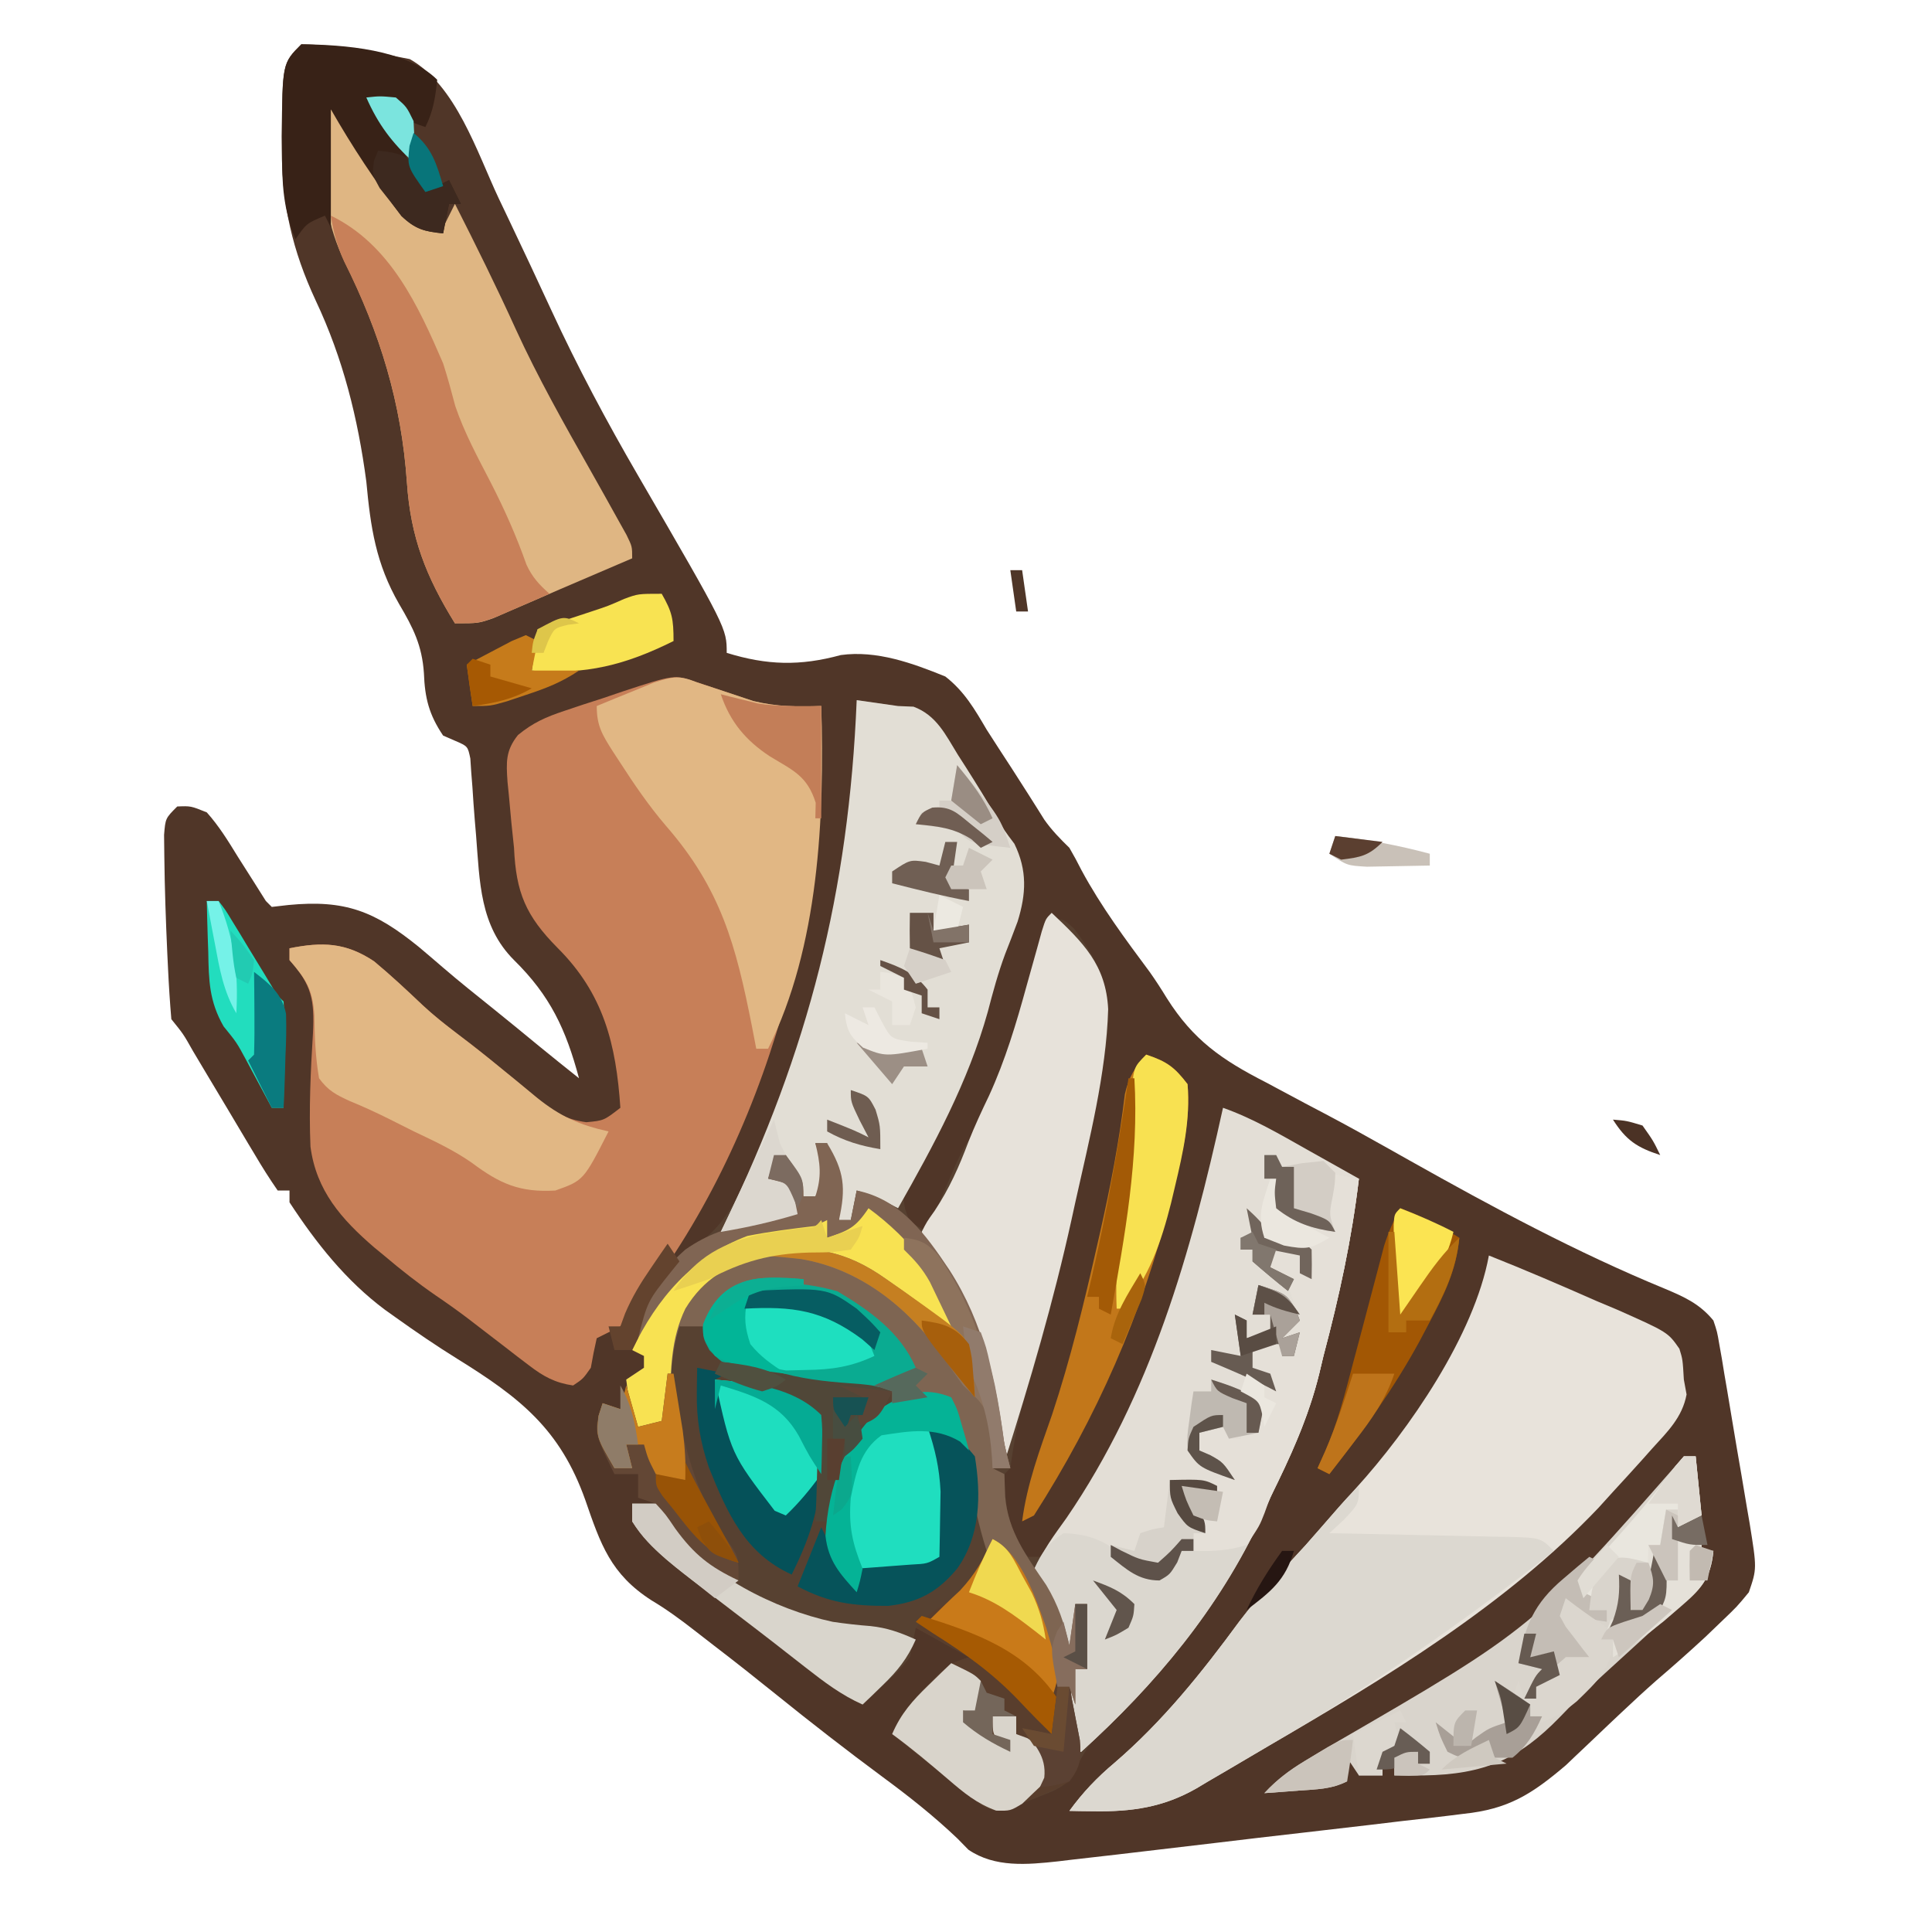 <?xml version="1.0" encoding="UTF-8"?>
<svg version="1.1" xmlns="http://www.w3.org/2000/svg" width="64" height="64" viewBox="0 0 327 324">
    <path
        d="M0 0 C5.267 0.043 10.599 0.956 15.75 2 C16.611 2.165 17.472 2.33 18.359 2.5 C26.167 6.935 29.734 18.253 33.375 26 C33.95 27.208 34.525 28.415 35.101 29.622 C37.532 34.728 39.936 39.846 42.305 44.98 C46.75 54.607 51.674 63.832 57 73 C72 98.833 72 98.833 72 103 C78.823 105.109 84.394 105.255 91.309 103.371 C97.379 102.534 103.428 104.736 109 107 C112.22 109.512 113.946 112.502 116 116 C117.403 118.195 118.825 120.376 120.247 122.558 C121.235 124.081 122.214 125.611 123.183 127.147 C123.633 127.859 124.083 128.571 124.547 129.305 C124.947 129.944 125.348 130.583 125.761 131.242 C127.027 133.038 128.432 134.467 130 136 C130.73 137.247 131.413 138.522 132.062 139.812 C135.361 145.931 139.471 151.464 143.609 157.033 C144.621 158.464 145.572 159.938 146.484 161.433 C150.97 168.548 155.835 171.899 163.25 175.688 C165.483 176.881 167.716 178.075 169.949 179.27 C171.105 179.877 172.26 180.485 173.451 181.112 C177.026 183.002 180.558 184.965 184.082 186.949 C184.662 187.276 185.242 187.602 185.84 187.938 C186.417 188.263 186.995 188.588 187.59 188.923 C201.723 196.867 215.86 204.485 230.864 210.656 C234.176 212.048 236.709 213.213 239 216 C239.633 217.884 239.633 217.884 239.999 220.025 C240.142 220.829 240.285 221.634 240.433 222.463 C240.574 223.328 240.714 224.194 240.859 225.086 C241.013 225.98 241.166 226.874 241.325 227.795 C241.646 229.685 241.962 231.577 242.272 233.469 C242.747 236.36 243.245 239.246 243.746 242.133 C244.056 243.971 244.365 245.81 244.672 247.648 C244.821 248.51 244.97 249.372 245.123 250.259 C246.37 258.002 246.37 258.002 245 262 C242.996 264.43 242.996 264.43 240.438 266.875 C239.065 268.194 239.065 268.194 237.664 269.539 C234.953 272.044 232.206 274.488 229.398 276.883 C227.365 278.677 225.385 280.506 223.414 282.367 C222.761 282.983 222.109 283.599 221.436 284.233 C220.135 285.465 218.837 286.7 217.542 287.938 C216.929 288.518 216.316 289.098 215.684 289.695 C215.143 290.211 214.602 290.727 214.045 291.258 C208.227 296.214 204.258 298.714 196.697 299.501 C195.898 299.601 195.099 299.701 194.275 299.804 C191.654 300.126 189.031 300.419 186.406 300.711 C184.572 300.929 182.738 301.148 180.904 301.369 C177.069 301.827 173.233 302.271 169.395 302.705 C164.487 303.259 159.582 303.84 154.678 304.43 C150.894 304.883 147.108 305.327 143.323 305.768 C141.514 305.979 139.706 306.192 137.897 306.407 C135.367 306.705 132.835 306.992 130.303 307.275 C129.563 307.364 128.823 307.453 128.06 307.545 C122.869 308.107 117.382 308.625 112.91 305.574 C112.3 304.952 111.691 304.329 111.062 303.688 C107.043 299.859 102.836 296.535 98.375 293.25 C92.291 288.748 86.336 284.121 80.446 279.369 C76.94 276.544 73.414 273.751 69.838 271.015 C68.744 270.177 67.655 269.332 66.571 268.481 C64.205 266.632 61.863 264.918 59.285 263.375 C52.342 258.924 50.65 253.865 48.062 246.375 C43.785 234.353 36.993 229.056 26.382 222.479 C22.833 220.275 19.399 217.928 16 215.5 C15.097 214.857 15.097 214.857 14.175 214.201 C7.547 209.259 2.507 202.887 -2 196 C-2 195.34 -2 194.68 -2 194 C-2.66 194 -3.32 194 -4 194 C-5.39 191.996 -6.645 190.008 -7.879 187.91 C-8.437 186.981 -8.437 186.981 -9.007 186.034 C-10.199 184.048 -11.381 182.055 -12.562 180.062 C-13.75 178.075 -14.939 176.088 -16.129 174.102 C-16.87 172.863 -17.609 171.624 -18.346 170.382 C-19.954 167.529 -19.954 167.529 -22 165 C-22.245 162.119 -22.428 159.261 -22.562 156.375 C-22.604 155.524 -22.645 154.674 -22.687 153.797 C-22.933 148.345 -23.127 142.895 -23.188 137.438 C-23.202 136.24 -23.216 135.042 -23.23 133.809 C-23 131 -23 131 -21 129 C-18.703 128.906 -18.703 128.906 -16 130 C-13.936 132.304 -12.363 134.868 -10.75 137.5 C-9.87 138.886 -8.99 140.271 -8.109 141.656 C-7.413 142.76 -6.717 143.863 -6 145 C-5.67 145.33 -5.34 145.66 -5 146 C-4.071 145.893 -3.141 145.786 -2.184 145.676 C7.444 144.742 12.463 146.738 19.921 152.8 C21.268 153.931 22.606 155.073 23.936 156.224 C26.758 158.652 29.665 160.97 32.571 163.298 C35.178 165.394 37.762 167.519 40.345 169.645 C42.548 171.449 44.771 173.227 47 175 C44.773 166.701 42.131 161.031 36 155 C30.187 149.187 30.204 141.742 29.578 133.906 C29.502 133.007 29.426 132.108 29.348 131.182 C29.201 129.366 29.071 127.549 28.96 125.73 C28.86 124.47 28.86 124.47 28.758 123.184 C28.708 122.426 28.658 121.669 28.606 120.888 C28.173 118.809 28.173 118.809 26.058 117.895 C25.039 117.452 25.039 117.452 24 117 C21.598 113.442 20.907 110.624 20.75 106.438 C20.435 101.752 18.942 98.778 16.562 94.75 C12.614 87.892 11.723 81.785 11 74 C9.581 63.299 7.062 53.166 2.438 43.375 C-1.54 34.819 -3.254 27.224 -3.312 17.812 C-3.318 17.064 -3.324 16.316 -3.329 15.545 C-3.17 3.17 -3.17 3.17 0 0 Z "
        fill="#503628" transform="translate(51,6)" />
    <path
        d="M0 0 C2.335 0.321 4.668 0.656 7 1 C8.296 1.054 8.296 1.054 9.617 1.109 C13.508 2.564 15.009 5.814 17.125 9.25 C17.554 9.919 17.984 10.588 18.426 11.277 C20.231 14.104 21.977 16.961 23.699 19.84 C24.998 22.069 24.998 22.069 26.688 24.312 C28.894 28.831 28.685 32.78 27.238 37.469 C26.554 39.307 25.85 41.137 25.129 42.961 C23.93 46.189 23.056 49.418 22.188 52.75 C19.274 63.199 14.536 73.001 8.75 82.168 C7.837 83.999 7.837 83.999 8.188 86.113 C8.953 88.362 8.953 88.362 12 90 C12.248 89.361 12.495 88.721 12.75 88.062 C13.785 85.527 14.844 83.01 15.938 80.5 C16.256 79.768 16.574 79.036 16.902 78.281 C18 76 18 76 19.449 73.668 C21.289 70.503 22.606 67.234 23.875 63.812 C24.258 62.789 24.258 62.789 24.649 61.744 C27.604 53.642 29.819 45.337 32 37 C35 37 35 37 36.824 38.73 C41.629 45.066 43.284 49.862 42.328 57.793 C40.969 66.943 39.012 75.976 37 85 C36.786 85.962 36.573 86.923 36.353 87.914 C34.122 97.852 31.662 107.689 28.611 117.41 C27.317 121.594 26.592 125.668 26 130 C25.67 130.33 25.34 130.66 25 131 C25.043 136.219 25.642 140.836 29 145 C29.66 145 30.32 145 31 145 C48.32 123.096 56.105 95.812 62 69 C67.076 70.799 71.637 73.49 76.312 76.125 C77.566 76.827 77.566 76.827 78.846 77.543 C80.899 78.693 82.95 79.845 85 81 C83.779 91.28 81.652 101.016 79 111 C78.646 112.485 78.646 112.485 78.285 114 C76.451 121.468 73.367 128.107 70 135 C69.497 136.114 68.995 137.227 68.477 138.375 C62.311 151.609 53.664 163.137 42.921 173.02 C40.472 175.308 38.923 177.158 37.438 180.191 C35.795 183.4 34.862 184.049 31.562 185.312 C30.42 185.771 30.42 185.771 29.254 186.238 C28.138 186.615 28.138 186.615 27 187 C26.378 187.237 25.757 187.475 25.116 187.719 C23 188 23 188 20.985 186.92 C19.948 186.095 19.948 186.095 18.891 185.254 C17.759 184.369 17.759 184.369 16.605 183.467 C15.44 182.524 15.44 182.524 14.25 181.562 C13.457 180.938 12.664 180.313 11.848 179.67 C9.889 178.124 7.941 176.568 6 175 C7.578 171.669 9.31 169.421 11.938 166.812 C12.627 166.118 13.317 165.423 14.027 164.707 C16 163 16 163 19 162 C14.545 159.525 14.545 159.525 10 157 C9.67 158.65 9.34 160.3 9 162 C7.152 164.238 7.152 164.238 4.938 166.312 C3.837 167.359 3.837 167.359 2.715 168.426 C2.149 168.945 1.583 169.465 1 170 C-2.617 168.389 -5.51 166.181 -8.625 163.75 C-9.772 162.855 -10.919 161.961 -12.066 161.066 C-12.689 160.579 -13.312 160.092 -13.954 159.59 C-16.197 157.847 -18.455 156.124 -20.715 154.402 C-22.331 153.164 -23.947 151.926 -25.562 150.688 C-26.336 150.101 -27.11 149.515 -27.907 148.911 C-31.775 145.931 -35.308 143.148 -38 139 C-38 138.01 -38 137.02 -38 136 C-36.68 136 -35.36 136 -34 136 C-32.254 137.863 -32.254 137.863 -30.562 140.312 C-28.029 143.771 -26.041 146.268 -22 148 C-21.34 148 -20.68 148 -20 148 C-21.056 145.817 -22.169 143.714 -23.402 141.625 C-27.314 134.936 -29.49 128.588 -31 121 C-31.45 121.501 -31.9 122.003 -32.363 122.52 C-33.173 123.252 -33.173 123.252 -34 124 C-36.188 123.688 -36.188 123.688 -38 123 C-38.33 120.36 -38.66 117.72 -39 115 C-37.515 114.01 -37.515 114.01 -36 113 C-36 112.34 -36 111.68 -36 111 C-36.66 110.67 -37.32 110.34 -38 110 C-37.159 102.586 -34.57 97.964 -29 93 C-28.047 92.49 -27.095 91.979 -26.113 91.453 C-21.525 87.838 -19.795 83.317 -17.438 78.062 C-16.958 77.021 -16.478 75.979 -15.984 74.906 C-14.634 71.946 -13.311 68.977 -12 66 C-11.696 65.321 -11.392 64.642 -11.079 63.942 C-2.236 43.945 -0.89 21.547 0 0 Z "
        fill="#574131" transform="translate(145,117)" />
    <path
        d="M0 0 C1.462 0.481 1.462 0.481 2.953 0.973 C5.142 1.696 7.33 2.426 9.516 3.16 C13.538 4.13 16.877 4.14 21 4 C22.09 40.037 10.859 80.946 -13 109 C-14.33 109.673 -15.663 110.341 -17 111 C-17.382 112.656 -17.714 114.325 -18 116 C-19.312 117.875 -19.312 117.875 -21 119 C-24.072 118.546 -26.029 117.468 -28.469 115.594 C-29.116 115.102 -29.764 114.611 -30.431 114.104 C-31.114 113.575 -31.796 113.045 -32.5 112.5 C-33.942 111.391 -35.385 110.283 -36.828 109.176 C-37.538 108.63 -38.247 108.084 -38.979 107.522 C-40.724 106.208 -42.488 104.955 -44.297 103.73 C-47.344 101.622 -50.174 99.397 -53 97 C-53.553 96.545 -54.106 96.09 -54.676 95.622 C-60.217 90.842 -64.468 86.037 -65.451 78.58 C-65.72 72.149 -65.432 65.82 -65.031 59.402 C-64.755 53.757 -65.236 51.177 -69 47 C-69 46.34 -69 45.68 -69 45 C-63.439 43.897 -59.502 44 -54.691 47.203 C-51.844 49.567 -49.145 52.089 -46.463 54.637 C-43.942 56.985 -41.197 59.02 -38.453 61.098 C-36.447 62.653 -34.495 64.245 -32.547 65.871 C-31.623 66.629 -31.623 66.629 -30.681 67.402 C-29.46 68.405 -28.249 69.419 -27.047 70.445 C-24.257 72.714 -22.357 73.951 -18.762 74.441 C-15.794 74.164 -15.794 74.164 -13 72 C-13.721 61.188 -15.859 52.681 -23.625 44.938 C-29.002 39.506 -30.66 35.596 -31 28 C-31.146 26.557 -31.297 25.114 -31.453 23.672 C-31.597 22.136 -31.738 20.599 -31.875 19.062 C-31.949 18.328 -32.024 17.594 -32.1 16.837 C-32.323 13.516 -32.449 11.564 -30.329 8.903 C-27.759 6.803 -25.64 5.874 -22.5 4.824 C-21.448 4.472 -20.396 4.119 -19.312 3.756 C-18.219 3.403 -17.126 3.051 -16 2.688 C-14.907 2.316 -13.814 1.944 -12.688 1.561 C-3.816 -1.358 -3.816 -1.358 0 0 Z "
        fill="#C77F58" transform="translate(118,114)" />
    <path
        d="M0 0 C6.124 2.426 12.16 5.032 18.188 7.688 C19.989 8.445 19.989 8.445 21.826 9.217 C30.294 12.99 30.294 12.99 32.245 15.78 C32.801 17.582 32.801 17.582 33 21 C33.152 21.831 33.304 22.663 33.461 23.52 C32.738 27.41 30.21 29.846 27.625 32.688 C26.8 33.616 26.8 33.616 25.958 34.562 C24.32 36.389 22.663 38.196 21 40 C20.199 40.884 19.399 41.769 18.574 42.68 C2.964 59.126 -17.591 71.57 -37.091 82.888 C-38.427 83.666 -39.759 84.451 -41.089 85.241 C-43.219 86.506 -45.358 87.755 -47.5 89 C-48.147 89.386 -48.793 89.773 -49.459 90.171 C-55.113 93.409 -60.435 94.163 -66.938 94.062 C-67.71 94.053 -68.482 94.044 -69.277 94.035 C-69.846 94.024 -70.414 94.012 -71 94 C-68.73 90.879 -66.314 88.344 -63.375 85.875 C-55.189 78.844 -48.582 70.588 -42.223 61.918 C-38.752 57.362 -34.879 53.207 -31 49 C-29.188 46.958 -27.392 44.904 -25.605 42.84 C-24.604 41.692 -23.588 40.557 -22.551 39.441 C-13.48 29.475 -2.459 13.456 0 0 Z "
        fill="#E8E3DB" transform="translate(252,211)" />
    <path
        d="M0 0 C5.076 1.799 9.637 4.49 14.312 7.125 C15.148 7.593 15.984 8.061 16.846 8.543 C18.899 9.693 20.95 10.845 23 12 C21.779 22.28 19.652 32.016 17 42 C16.764 42.99 16.528 43.98 16.285 45 C14.451 52.468 11.367 59.107 8 66 C7.497 67.114 6.995 68.228 6.477 69.375 C-0.708 84.796 -11.438 97.626 -24 109 C-24.33 109 -24.66 109 -25 109 C-25.495 101.575 -25.495 101.575 -26 94 C-25.01 94.33 -24.02 94.66 -23 95 C-23 91.37 -23 87.74 -23 84 C-23.66 84 -24.32 84 -25 84 C-25 86.64 -25 89.28 -25 92 C-25.66 91.67 -26.32 91.34 -27 91 C-27.309 89.907 -27.619 88.814 -27.938 87.688 C-28.737 84.064 -28.737 84.064 -30.688 81.812 C-32 80 -32 80 -31.863 78.297 C-30.617 74.981 -28.539 72.302 -26.5 69.438 C-12.202 48.561 -5.377 24.455 0 0 Z "
        fill="#E3DED6" transform="translate(207,186)" />
    <path
        d="M0 0 C2.335 0.321 4.668 0.656 7 1 C8.296 1.054 8.296 1.054 9.617 1.109 C13.508 2.564 15.009 5.814 17.125 9.25 C17.554 9.919 17.984 10.588 18.426 11.277 C20.231 14.104 21.977 16.961 23.699 19.84 C24.998 22.069 24.998 22.069 26.688 24.312 C28.894 28.831 28.685 32.78 27.238 37.469 C26.554 39.307 25.85 41.137 25.129 42.961 C23.93 46.189 23.056 49.418 22.188 52.75 C18.884 64.579 13.039 75.359 7 86 C6.103 85.536 6.103 85.536 5.188 85.062 C2.91 83.898 2.91 83.898 0 83 C-0.33 84.65 -0.66 86.3 -1 88 C-1.66 88 -2.32 88 -3 88 C-2.959 86.907 -2.917 85.814 -2.875 84.688 C-2.679 80.911 -2.679 80.911 -5 78 C-5 77.01 -5 76.02 -5 75 C-5.66 75 -6.32 75 -7 75 C-6.629 75.928 -6.258 76.856 -5.875 77.812 C-5.586 78.864 -5.298 79.916 -5 81 C-5.66 81.99 -6.32 82.98 -7 84 C-7.66 84 -8.32 84 -9 84 C-11.296 81.439 -12 80.52 -12 77 C-12.99 77.495 -12.99 77.495 -14 78 C-14.33 78.99 -14.66 79.98 -15 81 C-13.68 81.33 -12.36 81.66 -11 82 C-10.67 83.65 -10.34 85.3 -10 87 C-14.337 88.301 -18.517 89.295 -23 90 C-22.759 89.503 -22.518 89.006 -22.269 88.494 C-8.134 59.272 -1.341 32.456 0 0 Z "
        fill="#E2DED5" transform="translate(145,117)" />
    <path
        d="M0 0 C3.278 3.107 5.806 5.993 8 9.938 C10.384 14.027 12.645 17.645 16 21 C17.32 21 18.64 21 20 21 C20.66 19.68 21.32 18.36 22 17 C25.565 24.032 29.053 31.071 32.312 38.25 C36.045 46.401 40.434 54.166 44.847 61.963 C46.453 64.801 48.045 67.647 49.625 70.5 C50.092 71.335 50.558 72.171 51.039 73.031 C52 75 52 75 52 77 C47.978 78.731 43.952 80.455 39.925 82.174 C38.126 82.946 36.332 83.728 34.539 84.512 C33.495 84.962 32.451 85.411 31.375 85.875 C30.434 86.285 29.493 86.695 28.523 87.117 C26 88 26 88 22 88 C17.107 80.098 14.505 73.463 13.875 64.188 C12.952 50.717 9.331 38.91 3.332 26.832 C0.366 20.526 -0.267 15.491 -0.125 8.625 C-0.116 7.794 -0.107 6.962 -0.098 6.105 C-0.074 4.07 -0.038 2.035 0 0 Z "
        fill="#DFB683" transform="translate(55,16)" />
    <path
        d="M0 0 C0 3 0 3 -2.5 5.688 C-3.325 6.451 -4.15 7.214 -5 8 C-3.38 8.03 -3.38 8.03 -1.727 8.06 C2.273 8.136 6.272 8.225 10.271 8.317 C12.003 8.356 13.736 8.391 15.468 8.422 C17.956 8.467 20.443 8.525 22.93 8.586 C23.707 8.597 24.484 8.609 25.285 8.621 C30.772 8.772 30.772 8.772 33 11 C17.648 23.049 1.794 34.088 -15.091 43.888 C-16.427 44.666 -17.759 45.451 -19.089 46.241 C-21.219 47.506 -23.358 48.755 -25.5 50 C-26.147 50.386 -26.793 50.773 -27.459 51.171 C-33.113 54.409 -38.435 55.163 -44.938 55.062 C-45.71 55.053 -46.482 55.044 -47.277 55.035 C-47.846 55.024 -48.414 55.012 -49 55 C-46.73 51.879 -44.314 49.344 -41.375 46.875 C-33.189 39.844 -26.582 31.588 -20.223 22.918 C-16.752 18.361 -12.877 14.209 -9 10 C-7.127 7.873 -5.267 5.735 -3.41 3.594 C-2.316 2.357 -1.168 1.168 0 0 Z "
        fill="#DCD8D0" transform="translate(230,250)" />
    <path
        d="M0 0 C5.293 4.999 9.2 8.792 9.562 16.312 C9.209 27.371 6.389 38.241 4 49 C3.797 49.93 3.594 50.859 3.385 51.817 C0.318 65.771 -3.687 79.384 -8 93 C-8.33 93 -8.66 93 -9 93 C-9.039 92.178 -9.039 92.178 -9.078 91.34 C-9.92 79.568 -12.649 68.871 -19.512 59.172 C-21 57 -21 57 -22 54 C-21.145 52.309 -21.145 52.309 -19.812 50.438 C-17.326 46.683 -15.664 42.963 -14.09 38.755 C-13.037 36.092 -11.849 33.545 -10.609 30.965 C-7.843 24.925 -6.004 18.77 -4.25 12.375 C-3.654 10.236 -3.055 8.098 -2.453 5.961 C-2.197 5.031 -1.941 4.1 -1.677 3.142 C-1 1 -1 1 0 0 Z "
        fill="#E7E2DA" transform="translate(178,153)" />
    <path
        d="M0 0 C0.975 0.321 1.949 0.642 2.953 0.973 C5.142 1.696 7.33 2.426 9.516 3.16 C13.538 4.13 16.877 4.14 21 4 C21.569 22.82 20.614 44.771 12 62 C11.34 62 10.68 62 10 62 C9.758 60.744 9.515 59.489 9.266 58.195 C6.559 44.502 4.037 34.954 -5.316 24.238 C-8.222 20.83 -10.701 17.199 -13.125 13.438 C-13.515 12.842 -13.905 12.246 -14.307 11.632 C-16.064 8.858 -17 7.348 -17 4 C-14.922 3.132 -12.838 2.281 -10.75 1.438 C-9.59 0.962 -8.43 0.486 -7.234 -0.004 C-3.955 -1.014 -3.064 -1.216 0 0 Z "
        fill="#E1B784" transform="translate(118,114)" />
    <path
        d="M0 0 C2.475 0.495 2.475 0.495 5 1 C3.779 11.28 1.652 21.016 -1 31 C-1.236 31.99 -1.472 32.98 -1.715 34 C-3.549 41.468 -6.633 48.107 -10 55 C-10.503 56.114 -11.005 57.227 -11.523 58.375 C-18.708 73.796 -29.438 86.626 -42 98 C-42.33 98 -42.66 98 -43 98 C-43.495 90.575 -43.495 90.575 -44 83 C-43.01 83.33 -42.02 83.66 -41 84 C-41 80.37 -41 76.74 -41 73 C-41.66 73 -42.32 73 -43 73 C-43 75.64 -43 78.28 -43 81 C-43.66 80.67 -44.32 80.34 -45 80 C-45.309 78.907 -45.619 77.814 -45.938 76.688 C-46.737 73.064 -46.737 73.064 -48.688 70.812 C-50 69 -50 69 -49.938 67 C-48.61 64.169 -47.634 62.756 -45 61 C-40.868 61.119 -37.812 62.234 -34.812 65.062 C-33.915 66.022 -33.915 66.022 -33 67 C-30.358 67.797 -30.358 67.797 -28 68 C-27.319 67.01 -27.319 67.01 -26.625 66 C-25.821 65.01 -25.821 65.01 -25 64 C-24.34 64 -23.68 64 -23 64 C-23 63.01 -23 62.02 -23 61 C-22.34 61 -21.68 61 -21 61 C-22.32 59.02 -23.64 57.04 -25 55 C-24.67 54.34 -24.34 53.68 -24 53 C-22.35 53.66 -20.7 54.32 -19 55 C-19.33 54.01 -19.66 53.02 -20 52 C-18.515 51.505 -18.515 51.505 -17 51 C-17.825 50.402 -18.65 49.804 -19.5 49.188 C-20.325 48.466 -21.15 47.744 -22 47 C-22 46.01 -22 45.02 -22 44 C-20.35 43.34 -18.7 42.68 -17 42 C-17 42.99 -17 43.98 -17 45 C-16.34 45 -15.68 45 -15 45 C-15 43.35 -15 41.7 -15 40 C-14.505 41.98 -14.505 41.98 -14 44 C-13.34 43.67 -12.68 43.34 -12 43 C-12 41.68 -12 40.36 -12 39 C-12.99 38.34 -13.98 37.68 -15 37 C-14.67 36.01 -14.34 35.02 -14 34 C-12.68 34.66 -11.36 35.32 -10 36 C-10.495 35.587 -10.99 35.175 -11.5 34.75 C-13 33 -13 33 -13 29 C-11.35 29 -9.7 29 -8 29 C-8 29.66 -8 30.32 -8 31 C-7.34 30.67 -6.68 30.34 -6 30 C-6 29.34 -6 28.68 -6 28 C-6.66 28 -7.32 28 -8 28 C-7.505 26.515 -7.505 26.515 -7 25 C-6.34 25 -5.68 25 -5 25 C-5.45 23.684 -5.91 22.373 -6.375 21.062 C-6.63 20.332 -6.885 19.601 -7.148 18.848 C-7.853 16.813 -7.853 16.813 -10 16 C-10 15.01 -10 14.02 -10 13 C-7.525 13.495 -7.525 13.495 -5 14 C-4.505 15.485 -4.505 15.485 -4 17 C-4 15.68 -4 14.36 -4 13 C-5.134 12.732 -6.269 12.464 -7.438 12.188 C-8.613 11.796 -9.789 11.404 -11 11 C-12.312 7.063 -11.243 4.875 -10 1 C-9.67 1 -9.34 1 -9 1 C-8.959 1.763 -8.918 2.526 -8.875 3.312 C-8.222 6.324 -8.222 6.324 -4.938 7.812 C-3.968 8.204 -2.999 8.596 -2 9 C-0.503 7.503 -0.668 6.012 -0.438 3.938 C-0.293 2.638 -0.149 1.339 0 0 Z "
        fill="#DBD7CF" transform="translate(225,197)" />
    <path
        d="M0 0 C0.66 0 1.32 0 2 0 C2.495 4.95 2.495 4.95 3 10 C1.68 10.66 0.36 11.32 -1 12 C-1 12.66 -1 13.32 -1 14 C0.32 13.67 1.64 13.34 3 13 C3 13.99 3 14.98 3 16 C3.66 16 4.32 16 5 16 C4.533 20.545 3.146 22.224 -0.312 25.125 C-1.219 25.904 -2.125 26.682 -3.059 27.484 C-4.029 28.315 -5 29.145 -6 30 C-7.465 31.329 -8.929 32.658 -10.383 34 C-11.384 34.922 -12.39 35.84 -13.4 36.752 C-16.008 39.114 -18.52 41.517 -20.938 44.074 C-27.9 51.264 -33.77 53.834 -44 54 C-45.667 54.011 -47.333 54.016 -49 54 C-49 53.01 -49 52.02 -49 51 C-47.02 50.505 -47.02 50.505 -45 50 C-45 50.66 -45 51.32 -45 52 C-44.34 52 -43.68 52 -43 52 C-44.32 50.35 -45.64 48.7 -47 47 C-49.062 48.812 -49.062 48.812 -51 51 C-51 51.99 -51 52.98 -51 54 C-52.32 54 -53.64 54 -55 54 C-55.66 53.01 -56.32 52.02 -57 51 C-57 52.32 -57 53.64 -57 55 C-59.702 56.351 -62.118 56.339 -65.125 56.562 C-66.221 56.646 -67.316 56.73 -68.445 56.816 C-69.288 56.877 -70.131 56.938 -71 57 C-68.903 54.759 -66.825 53.15 -64.191 51.582 C-63.45 51.137 -62.709 50.691 -61.946 50.232 C-61.159 49.764 -60.373 49.295 -59.562 48.812 C-25.491 29.074 -25.491 29.074 0 0 Z "
        fill="#D9D4CC" transform="translate(285,245)" />
    <path
        d="M0 0 C5.561 -1.103 9.498 -1 14.309 2.203 C17.156 4.567 19.855 7.089 22.537 9.637 C24.413 11.385 26.395 12.95 28.438 14.5 C31.14 16.553 33.797 18.645 36.418 20.801 C37.029 21.297 37.64 21.793 38.27 22.305 C39.475 23.284 40.674 24.272 41.865 25.27 C45.795 28.439 49.062 29.913 54 31 C49.77 39.304 49.77 39.304 45 41 C38.99 41.362 35.598 39.852 30.892 36.328 C27.807 34.162 24.456 32.619 21.062 31 C19.656 30.296 18.249 29.59 16.844 28.883 C14.649 27.789 12.493 26.794 10.219 25.867 C7.85 24.777 6.543 24.113 5 22 C4.383 18.408 4.249 14.975 4.207 11.332 C3.935 6.957 2.795 5.246 0 2 C0 1.34 0 0.68 0 0 Z "
        fill="#E1B784" transform="translate(49,159)" />
    <path
        d="M0 0 C4.888 2.444 7.378 10.175 9.059 15.105 C11 22.137 11 22.137 11 25 C11.66 25 12.32 25 13 25 C13.391 26.913 13.762 28.831 14.125 30.75 C14.334 31.817 14.543 32.885 14.758 33.984 C15.017 37.21 14.942 38.447 13 41 C10.977 42.23 10.977 42.23 8.625 43.188 C7.469 43.673 7.469 43.673 6.289 44.168 C5.534 44.443 4.778 44.717 4 45 C3.066 45.358 3.066 45.358 2.114 45.724 C0 46 0 46 -2.015 44.92 C-2.706 44.37 -3.397 43.82 -4.109 43.254 C-5.241 42.369 -5.241 42.369 -6.395 41.467 C-7.172 40.838 -7.949 40.21 -8.75 39.562 C-9.939 38.626 -9.939 38.626 -11.152 37.67 C-13.111 36.124 -15.059 34.568 -17 33 C-15.422 29.669 -13.69 27.421 -11.062 24.812 C-10.028 23.77 -10.028 23.77 -8.973 22.707 C-7 21 -7 21 -4 20 C-6.97 18.35 -9.94 16.7 -13 15 C-10 12 -10 12 -7.625 10.875 C-3.725 8.09 -2.086 4.234 0 0 Z "
        fill="#593E2D" transform="translate(168,259)" />
    <path
        d="M0 0 C0.66 0 1.32 0 2 0 C4.914 4.778 5.199 7.551 4 13 C4.66 13 5.32 13 6 13 C6.33 11.35 6.66 9.7 7 8 C14.45 9.503 18.66 15.426 22.688 21.438 C28.583 30.606 30.525 40.274 32 51 C32.309 52.339 32.629 53.677 33 55 C32.01 55 31.02 55 30 55 C29.974 54.325 29.948 53.649 29.922 52.953 C29.865 52.061 29.808 51.169 29.75 50.25 C29.704 49.368 29.657 48.487 29.609 47.578 C28.835 44.302 27.457 43.255 25 41 C23.725 39.226 22.476 37.433 21.25 35.625 C15.829 28.1 9.047 22.578 0 20 C-6.641 19.166 -12.209 19.573 -18 23 C-24.096 29.261 -24.305 35.531 -24.656 43.918 C-25 47 -25 47 -27 49 C-29.125 48.625 -29.125 48.625 -31 48 C-31.33 45.36 -31.66 42.72 -32 40 C-31.01 39.34 -30.02 38.68 -29 38 C-29 37.34 -29 36.68 -29 36 C-29.66 35.67 -30.32 35.34 -31 35 C-30.162 27.608 -27.577 22.94 -22 18 C-18.203 15.329 -14.711 14.272 -10.188 13.312 C-9.026 13.061 -7.865 12.81 -6.668 12.551 C-5.788 12.369 -4.907 12.187 -4 12 C-4.33 10.35 -4.66 8.7 -5 7 C-5.99 6.67 -6.98 6.34 -8 6 C-7.67 4.68 -7.34 3.36 -7 2 C-6.34 2 -5.68 2 -5 2 C-2 6.385 -2 6.385 -2 9 C-1.34 9 -0.68 9 0 9 C1.108 5.675 0.845 3.378 0 0 Z "
        fill="#806553" transform="translate(138,192)" />
    <path
        d="M0 0 C10.04 4.868 14.797 15.242 19 25 C19.772 27.4 20.419 29.806 21.062 32.242 C22.592 36.741 24.839 40.874 27.016 45.088 C29.367 49.657 31.401 54.229 33.113 59.082 C34.096 61.208 35.26 62.455 37 64 C35.087 64.842 33.17 65.673 31.25 66.5 C29.649 67.196 29.649 67.196 28.016 67.906 C25 69 25 69 21 69 C16.107 61.098 13.505 54.463 12.875 45.188 C11.949 31.662 8.316 19.834 2.234 7.734 C1.055 5.123 0.433 2.822 0 0 Z "
        fill="#C88059" transform="translate(56,35)" />
    <path
        d="M0 0 C3.481 1.16 4.781 2.093 7 5 C7.492 10.947 6.232 16.277 4.812 22 C4.471 23.392 4.471 23.392 4.122 24.811 C-0.657 43.879 -8.387 61.433 -19 78 C-19.99 78.495 -19.99 78.495 -21 79 C-20.19 72.682 -18.025 66.94 -15.938 60.953 C-12.813 51.539 -10.501 41.978 -8.312 32.312 C-8.162 31.654 -8.012 30.996 -7.857 30.317 C-6.074 22.47 -4.56 14.691 -3.614 6.696 C-2.949 3.778 -1.958 2.229 0 0 Z "
        fill="#C2771A" transform="translate(194,177)" />
    <path
        d="M0 0 C2.475 0.495 2.475 0.495 5 1 C3.779 11.28 1.652 21.016 -1 31 C-1.236 31.99 -1.472 32.98 -1.715 34 C-3.277 40.362 -5.664 46.081 -8.539 51.965 C-10.001 54.886 -10.001 54.886 -10.961 57.566 C-11.812 59.75 -11.812 59.75 -14 63 C-17.028 63.948 -19.842 64.108 -23 64 C-23 63.01 -23 62.02 -23 61 C-22.34 61 -21.68 61 -21 61 C-22.32 59.02 -23.64 57.04 -25 55 C-24.67 54.34 -24.34 53.68 -24 53 C-22.35 53.66 -20.7 54.32 -19 55 C-19.495 53.515 -19.495 53.515 -20 52 C-18.515 51.505 -18.515 51.505 -17 51 C-17.825 50.402 -18.65 49.804 -19.5 49.188 C-20.325 48.466 -21.15 47.744 -22 47 C-22 46.01 -22 45.02 -22 44 C-20.35 43.34 -18.7 42.68 -17 42 C-17 42.99 -17 43.98 -17 45 C-16.34 45 -15.68 45 -15 45 C-15 43.35 -15 41.7 -15 40 C-14.67 41.32 -14.34 42.64 -14 44 C-13.01 43.505 -13.01 43.505 -12 43 C-12 41.68 -12 40.36 -12 39 C-12.99 38.34 -13.98 37.68 -15 37 C-14.67 36.01 -14.34 35.02 -14 34 C-12.68 34.66 -11.36 35.32 -10 36 C-10.495 35.587 -10.99 35.175 -11.5 34.75 C-13 33 -13 33 -13 29 C-11.35 29 -9.7 29 -8 29 C-8 29.66 -8 30.32 -8 31 C-7.34 30.67 -6.68 30.34 -6 30 C-6 29.34 -6 28.68 -6 28 C-6.66 28 -7.32 28 -8 28 C-7.67 27.01 -7.34 26.02 -7 25 C-6.34 25 -5.68 25 -5 25 C-5.45 23.684 -5.91 22.373 -6.375 21.062 C-6.63 20.332 -6.885 19.601 -7.148 18.848 C-7.853 16.813 -7.853 16.813 -10 16 C-10 15.01 -10 14.02 -10 13 C-7.525 13.495 -7.525 13.495 -5 14 C-4.67 14.99 -4.34 15.98 -4 17 C-4 15.68 -4 14.36 -4 13 C-5.134 12.732 -6.269 12.464 -7.438 12.188 C-9.201 11.6 -9.201 11.6 -11 11 C-12.312 7.063 -11.243 4.875 -10 1 C-9.67 1 -9.34 1 -9 1 C-8.959 1.763 -8.918 2.526 -8.875 3.312 C-8.222 6.324 -8.222 6.324 -4.938 7.812 C-3.968 8.204 -2.999 8.596 -2 9 C-0.503 7.503 -0.668 6.012 -0.438 3.938 C-0.293 2.638 -0.149 1.339 0 0 Z "
        fill="#E5E0D8" transform="translate(225,197)" />
    <path
        d="M0 0 C7.094 0.058 17.817 0.817 23 6 C22.693 8.943 22.327 11.345 21 14 C18 13 18 13 16 10 C14.68 10 13.36 10 12 10 C12.482 10.748 12.964 11.495 13.461 12.266 C14.408 13.743 14.408 13.743 15.375 15.25 C16.001 16.225 16.628 17.199 17.273 18.203 C18.651 20.435 19.883 22.631 21 25 C22.32 24.34 23.64 23.68 25 23 C25.66 24.32 26.32 25.64 27 27 C26.34 27 25.68 27 25 27 C24.67 28.65 24.34 30.3 24 32 C20.818 31.686 19.319 31.304 16.973 29.066 C12.536 23.251 8.631 17.354 5 11 C5 17.6 5 24.2 5 31 C4.67 30.34 4.34 29.68 4 29 C0.878 30.309 0.878 30.309 -1 33 C-3.051 27.906 -3.304 23.521 -3.25 18.125 C-3.258 17.361 -3.265 16.596 -3.273 15.809 C-3.231 3.231 -3.231 3.231 0 0 Z "
        fill="#382217" transform="translate(51,6)" />
    <path
        d="M0 0 C1.047 2.066 1.047 2.066 1.75 4.562 C1.992 5.389 2.235 6.215 2.484 7.066 C2.655 7.704 2.825 8.343 3 9 C2.381 8.505 1.762 8.01 1.125 7.5 C-0.839 5.808 -0.839 5.808 -3 6 C-2.676 6.83 -2.353 7.66 -2.02 8.516 C-0.883 12.401 -0.699 15.707 -0.688 19.75 C-0.671 21.065 -0.654 22.38 -0.637 23.734 C-0.757 24.812 -0.876 25.89 -1 27 C-4.527 29.351 -6.029 29.214 -10.188 29.125 C-11.274 29.107 -12.361 29.089 -13.48 29.07 C-14.728 29.036 -14.728 29.036 -16 29 C-15.67 30.32 -15.34 31.64 -15 33 C-18.087 30.388 -19.804 28.68 -20.938 24.75 C-21.082 16.096 -18.585 9.654 -13 3 C-9.023 -0.337 -5.059 -2.074 0 0 Z "
        fill="#1FDEBF" transform="translate(161,235)" />
    <path
        d="M0 0 C4.971 3.038 9.563 6.637 13.375 11.062 C13.375 12.383 13.375 13.703 13.375 15.062 C6.398 19.306 -3.209 17.616 -10.819 15.823 C-18.975 13.735 -18.975 13.735 -21.547 11.074 C-22.625 9.062 -22.625 9.062 -22.688 6.625 C-18.624 -3.175 -8.88 -2.297 0 0 Z "
        fill="#0AAB91" transform="translate(141.625,215.938)" />
    <path
        d="M0 0 C6.833 4.255 10.873 8.94 15.242 15.719 C15.731 16.371 16.219 17.023 16.723 17.695 C17.383 17.695 18.043 17.695 18.723 17.695 C20.629 20.907 20.945 23.234 20.848 26.945 C20.83 27.837 20.812 28.729 20.793 29.648 C20.77 30.324 20.747 30.999 20.723 31.695 C21.713 32.19 21.713 32.19 22.723 32.695 C22.764 33.933 22.805 35.17 22.848 36.445 C23.336 42.434 26.53 46.658 29.812 51.484 C31.879 54.958 32.784 57.795 33.723 61.695 C34.053 59.385 34.383 57.075 34.723 54.695 C35.383 54.695 36.043 54.695 36.723 54.695 C36.723 58.325 36.723 61.955 36.723 65.695 C36.063 65.695 35.403 65.695 34.723 65.695 C34.723 67.675 34.723 69.655 34.723 71.695 C34.393 70.705 34.063 69.715 33.723 68.695 C33.063 68.695 32.403 68.695 31.723 68.695 C31.504 67.884 31.284 67.074 31.059 66.238 C28.821 58.426 25.908 51.657 21.723 44.695 C20.733 45.19 20.733 45.19 19.723 45.695 C18.347 41.373 17.456 37.185 16.785 32.695 C16.032 27.9 14.888 24.026 12.723 19.695 C9.753 20.025 6.783 20.355 3.723 20.695 C3.723 20.035 3.723 19.375 3.723 18.695 C2.733 18.365 1.743 18.035 0.723 17.695 C3.033 16.705 5.343 15.715 7.723 14.695 C5.126 8.699 -0.035 5.032 -5.527 1.758 C-10.826 0.257 -15.813 -0.019 -21.277 0.695 C-24.799 2.738 -26.03 4.324 -28.277 7.695 C-29.597 7.695 -30.917 7.695 -32.277 7.695 C-31.696 3.774 -30.021 1.511 -27.277 -1.305 C-17.996 -6.798 -9.098 -5.048 0 0 Z "
        fill="#7E6552" transform="translate(147.277,215.305)" />
    <path
        d="M0 0 C3.594 1.335 6.755 2.96 10 5 C9.472 10.686 7.27 14.984 4.625 19.938 C4.188 20.764 3.751 21.591 3.301 22.443 C-1.08 30.515 -6.333 37.792 -12 45 C-12.66 44.67 -13.32 44.34 -14 44 C-13.567 43.067 -13.134 42.133 -12.688 41.172 C-10.618 36.339 -9.335 31.325 -8 26.25 C-7.5 24.38 -7 22.51 -6.5 20.641 C-5.731 17.758 -4.967 14.874 -4.215 11.986 C-3.958 11.016 -3.702 10.046 -3.438 9.047 C-3.209 8.174 -2.981 7.301 -2.746 6.401 C-2.033 4.107 -1.14 2.11 0 0 Z "
        fill="#A25704" transform="translate(237,203)" />
    <path
        d="M0 0 C7.043 5.154 12.955 12.365 15 21 C11.074 18.873 7.473 16.669 3.938 13.938 C-3.338 8.464 -8.868 6.945 -18 8 C-23.717 9.575 -27.845 11.826 -31 17 C-33.504 22.192 -33.419 27.244 -33.656 32.918 C-34 36 -34 36 -36 38 C-38.125 37.625 -38.125 37.625 -40 37 C-40.33 34.36 -40.66 31.72 -41 29 C-40.01 28.34 -39.02 27.68 -38 27 C-38 26.34 -38 25.68 -38 25 C-38.66 24.67 -39.32 24.34 -40 24 C-35.841 15.254 -29.709 8.141 -20.5 4.688 C-16.67 3.935 -12.875 3.46 -9 3 C-8.34 2.67 -7.68 2.34 -7 2 C-7 2.99 -7 3.98 -7 5 C-3.347 3.75 -2.219 3.329 0 0 Z "
        fill="#F8E252" transform="translate(147,203)" />
    <path
        d="M0 0 C1.32 0 2.64 0 4 0 C5.254 1.617 5.254 1.617 6.562 3.875 C12.547 12.03 24.13 17.893 33.953 20.004 C36.072 20.311 38.201 20.561 40.336 20.719 C43.194 21.02 45.391 21.824 48 23 C46.592 26.215 44.897 28.322 42.375 30.75 C41.743 31.364 41.112 31.977 40.461 32.609 C39.738 33.298 39.738 33.298 39 34 C35.383 32.389 32.49 30.181 29.375 27.75 C28.228 26.855 27.081 25.961 25.934 25.066 C25.311 24.579 24.688 24.092 24.046 23.59 C21.803 21.847 19.545 20.124 17.285 18.402 C15.669 17.164 14.053 15.926 12.438 14.688 C11.664 14.101 10.89 13.515 10.093 12.911 C6.225 9.931 2.692 7.148 0 3 C0 2.01 0 1.02 0 0 Z "
        fill="#D9D5CC" transform="translate(107,253)" />
    <path
        d="M0 0 C3.875 1.875 3.875 1.875 5 3 C5.041 5 5.043 7 5 9 C4.01 8.67 3.02 8.34 2 8 C4.578 10.648 6.916 12.944 10 15 C9.505 14.567 9.01 14.134 8.5 13.688 C7 12 7 12 7 9 C8.32 9 9.64 9 11 9 C11 9.99 11 10.98 11 12 C11.619 12.227 12.238 12.454 12.875 12.688 C15.614 14.379 16.05 15.992 17 19 C15.955 20.039 14.888 21.056 13.812 22.062 C13.221 22.631 12.629 23.199 12.02 23.785 C10 25 10 25 7.609 24.957 C4.272 23.733 2.13 21.939 -0.562 19.625 C-3.654 16.992 -6.719 14.394 -10 12 C-8.523 8.548 -6.562 6.35 -3.875 3.75 C-3.151 3.044 -2.426 2.337 -1.68 1.609 C-1.125 1.078 -0.571 0.547 0 0 Z "
        fill="#D9D4CB" transform="translate(161,280)" />
    <path
        d="M0 0 C6.354 0.567 13.289 1.289 18 6 C18.773 10.918 18.593 15.617 16.25 20.062 C14 23 14 23 11.75 23.938 C11.172 23.958 10.595 23.979 10 24 C4.339 18.339 0.244 10.174 -0.137 2.098 C-0.092 1.405 -0.046 0.713 0 0 Z "
        fill="#1EDEBF" transform="translate(121,232)" />
    <path
        d="M0 0 C3.481 1.16 4.781 2.093 7 5 C7.491 10.999 6.261 16.493 4.875 22.312 C4.655 23.242 4.435 24.171 4.208 25.128 C2.547 31.72 0.483 37.737 -4 43 C-4.33 43 -4.66 43 -5 43 C-5.285 36.121 -4.572 29.677 -3.504 22.887 C-2.841 17.771 -2.591 12.664 -2.43 7.51 C-2.211 2.211 -2.211 2.211 0 0 Z "
        fill="#F8E151" transform="translate(194,177)" />
    <path
        d="M0 0 C0.33 0 0.66 0 1 0 C1.086 0.799 1.173 1.598 1.262 2.422 C2.466 11.836 4.779 20.642 10.312 28.5 C12 31 12 31 12 35 C6.104 33.092 1.278 29.281 -2 24 C-2 23.34 -2 22.68 -2 22 C-2.99 21.67 -3.98 21.34 -5 21 C-5 19.68 -5 18.36 -5 17 C-6.32 17 -7.64 17 -9 17 C-12.571 9.714 -12.571 9.714 -11 5 C-10.01 5.33 -9.02 5.66 -8 6 C-7.67 4.68 -7.34 3.36 -7 2 C-6.34 4.31 -5.68 6.62 -5 9 C-3.68 8.67 -2.36 8.34 -1 8 C-0.67 5.36 -0.34 2.72 0 0 Z "
        fill="#634735" transform="translate(113,231)" />
    <path
        d="M0 0 C3.829 0.547 5.598 2.006 8 5 C9.072 11.532 8.956 18.49 5 24 C1.721 27.934 -1.537 29.72 -6.648 30.301 C-12.576 30.326 -16.75 29.8 -22 27 C-20.68 23.7 -19.36 20.4 -18 17 C-17.34 18.32 -16.68 19.64 -16 21 C-14.695 22.689 -13.366 24.36 -12 26 C-12 25.34 -12 24.68 -12 24 C-11.157 23.939 -10.314 23.879 -9.445 23.816 C-8.35 23.733 -7.254 23.649 -6.125 23.562 C-5.034 23.481 -3.944 23.4 -2.82 23.316 C-0.053 23.17 -0.053 23.17 2 22 C2.055 19.646 2.094 17.292 2.125 14.938 C2.148 13.627 2.171 12.316 2.195 10.965 C1.994 6.882 1.272 3.85 0 0 Z "
        fill="#06535A" transform="translate(157,240)" />
    <path
        d="M0 0 C0.66 0 1.32 0 2 0 C3.129 1.453 3.129 1.453 4.348 3.465 C5.008 4.541 5.008 4.541 5.682 5.639 C6.137 6.397 6.593 7.156 7.062 7.938 C7.969 9.426 8.877 10.915 9.785 12.402 C10.186 13.067 10.587 13.732 11 14.418 C11.905 15.979 11.905 15.979 13 17 C13.086 18.343 13.107 19.69 13.098 21.035 C13.094 21.844 13.091 22.653 13.088 23.486 C13.08 24.336 13.071 25.187 13.062 26.062 C13.058 26.917 13.053 27.771 13.049 28.65 C13.037 30.767 13.019 32.883 13 35 C12.34 35 11.68 35 11 35 C10.613 34.276 10.227 33.551 9.828 32.805 C9.307 31.838 8.787 30.871 8.25 29.875 C7.74 28.924 7.229 27.972 6.703 26.992 C5.061 23.944 5.061 23.944 2.844 21.219 C0.403 16.958 0.335 13.453 0.25 8.625 C0.22 7.794 0.191 6.962 0.16 6.105 C0.09 4.071 0.043 2.035 0 0 Z "
        fill="#22DDBE" transform="translate(35,151)" />
    <path
        d="M0 0 C4.881 2.44 7.328 10.136 9.094 15.035 C11.38 22.899 11.38 22.899 10 27 C9.484 26.258 8.969 25.515 8.438 24.75 C5.503 21.439 2.901 20.057 -1 18 C-1.99 17.34 -2.98 16.68 -4 16 C-6.321 15.292 -8.654 14.62 -11 14 C-9.193 12.193 -7.377 10.424 -5.5 8.688 C-2.943 5.939 -1.509 3.415 0 0 Z "
        fill="#C97A19" transform="translate(168,259)" />
    <path
        d="M0 0 C1.765 3.088 2 4.233 2 8 C-6.23 12.086 -12.813 13.733 -22 13 C-21.67 10.69 -21.34 8.38 -21 6 C-20.192 5.734 -19.384 5.469 -18.551 5.195 C-17.482 4.842 -16.414 4.489 -15.312 4.125 C-13.729 3.603 -13.729 3.603 -12.113 3.07 C-9.051 2.06 -9.051 2.06 -6.355 0.867 C-4 0 -4 0 0 0 Z "
        fill="#F8E352" transform="translate(112,99)" />
    <path
        d="M0 0 C2.475 0.495 2.475 0.495 5 1 C4.01 1.495 4.01 1.495 3 2 C5.738 14.594 5.738 14.594 13.125 24.207 C13.744 24.469 14.363 24.73 15 25 C17.275 22.833 19.158 20.544 21 18 C20.534 24.401 18.853 29.268 16 35 C8.101 31.433 5.084 24.6 1.98 16.867 C0.51 12.566 -0.13 8.727 -0.062 4.188 C-0.053 3.397 -0.044 2.607 -0.035 1.793 C-0.024 1.201 -0.012 0.61 0 0 Z "
        fill="#055159" transform="translate(118,230)" />
    <path
        d="M0 0 C0.66 0 1.32 0 2 0 C2.33 3.3 2.66 6.6 3 10 C1.02 10.99 1.02 10.99 -1 12 C-1 11.01 -1 10.02 -1 9 C-1.66 9 -2.32 9 -3 9 C-3.33 10.98 -3.66 12.96 -4 15 C-4.66 15 -5.32 15 -6 15 C-5.794 16.073 -5.588 17.145 -5.375 18.25 C-5.012 21.876 -5.016 23.083 -7 26 C-7.66 26 -8.32 26 -9 26 C-9.33 24.68 -9.66 23.36 -10 22 C-10.186 23.207 -10.186 23.207 -10.375 24.438 C-10.581 25.283 -10.787 26.129 -11 27 C-11.66 27.33 -12.32 27.66 -13 28 C-13 27.34 -13 26.68 -13 26 C-13.99 26 -14.98 26 -16 26 C-17 24 -17 24 -18 21 C-17.287 20.238 -16.574 19.476 -15.84 18.691 C-10.707 13.168 -5.775 7.663 -1.34 1.547 C-0.898 1.036 -0.456 0.526 0 0 Z "
        fill="#E9E6DE" transform="translate(285,245)" />
    <path
        d="M0 0 C5.619 0.118 10.457 2.174 15 5.438 C16.285 7.609 16.285 7.609 17 9.438 C13.047 11.285 9.79 11.762 5.438 11.812 C4.322 11.841 3.207 11.869 2.059 11.898 C-1.635 11.342 -2.748 10.355 -5 7.438 C-5.875 4.812 -5.875 4.812 -6 2.438 C-3.684 0.122 -3.153 0.096 0 0 Z "
        fill="#1EDFBF" transform="translate(131,218.562)" />
    <path
        d="M0 0 C3.709 0.464 7.128 1.034 10.75 2 C14.993 3.121 19.213 3.452 23.582 3.754 C26 4 26 4 29 5 C27.604 7.987 25.939 10.526 24 13.188 C20.907 17.728 19.857 21.603 19 27 C18.01 27 17.02 27 16 27 C16.058 25.735 16.116 24.471 16.176 23.168 C16.223 21.508 16.268 19.848 16.312 18.188 C16.354 17.354 16.396 16.521 16.439 15.662 C16.486 13.348 16.457 11.27 16 9 C13.947 6.884 13.947 6.884 11 6 C9.973 5.615 8.945 5.229 7.887 4.832 C6.831 4.496 5.775 4.159 4.688 3.812 C3.619 3.468 2.55 3.124 1.449 2.77 C0.641 2.516 -0.167 2.262 -1 2 C-0.67 1.34 -0.34 0.68 0 0 Z "
        fill="#504738" transform="translate(122,229)" />
    <path
        d="M0 0 C2.824 0.348 3.856 0.844 5.816 2.969 C12.168 12.177 14.29 20.772 16.352 31.645 C16.831 34.127 17.348 36.559 18 39 C17.01 39 16.02 39 15 39 C14.974 38.325 14.948 37.649 14.922 36.953 C14.865 36.061 14.808 35.169 14.75 34.25 C14.704 33.368 14.657 32.487 14.609 31.578 C13.835 28.302 12.457 27.255 10 25 C8.725 23.226 7.476 21.433 6.25 19.625 C0.374 11.468 -7.458 5.364 -17.57 3.535 C-19.707 3.291 -21.854 3.136 -24 3 C-24 2.67 -24 2.34 -24 2 C-15.467 1.35 -9.993 2.027 -3 7 C-2.01 7.697 -1.02 8.395 0 9.113 C2.691 11.046 5.354 13.007 8 15 C7.237 13.392 6.464 11.789 5.688 10.188 C5.258 9.294 4.829 8.401 4.387 7.48 C3.11 5.197 1.846 3.802 0 2 C0 1.34 0 0.68 0 0 Z "
        fill="#8E735D" transform="translate(153,208)" />
    <path
        d="M0 0 C0.66 0.33 1.32 0.66 2 1 C2 2.32 2 3.64 2 5 C3.32 4.67 4.64 4.34 6 4 C6 4.99 6 5.98 6 7 C6.66 7 7.32 7 8 7 C7.558 11.729 5.858 13.515 2.312 16.562 C1.414 17.336 0.516 18.109 -0.41 18.906 C-3.187 21.152 -5.948 23.152 -9 25 C-9 24.01 -9 23.02 -9 22 C-9.66 22 -10.32 22 -11 22 C-10.691 21.484 -10.381 20.969 -10.062 20.438 C-8.709 17.333 -8.386 14.349 -8 11 C-7.34 11.33 -6.68 11.66 -6 12 C-6 13.65 -6 15.3 -6 17 C-5.34 16.67 -4.68 16.34 -4 16 C-3.466 12.635 -3 9.404 -3 6 C-2.34 6 -1.68 6 -1 6 C-0.67 4.02 -0.34 2.04 0 0 Z "
        fill="#E5E1D9" transform="translate(282,254)" />
    <path
        d="M0 0 C1.047 2.066 1.047 2.066 1.75 4.562 C1.992 5.389 2.235 6.215 2.484 7.066 C2.655 7.704 2.825 8.343 3 9 C2.505 8.505 2.01 8.01 1.5 7.5 C-2.767 4.94 -7.102 5.705 -11.812 6.438 C-15.434 9.025 -16.112 12.774 -17 17 C-17.396 21.753 -16.761 24.656 -15 29 C-15.441 31.145 -15.441 31.145 -16 33 C-18.853 29.868 -20.81 27.711 -21.285 23.438 C-20.814 15.35 -18.14 7.474 -12 1.938 C-7.933 -0.689 -4.618 -1.867 0 0 Z "
        fill="#05B396" transform="translate(161,235)" />
    <path
        d="M0 0 C0.557 0.144 1.114 0.289 1.688 0.438 C2.832 0.716 2.832 0.716 4 1 C4.742 1.186 5.485 1.371 6.25 1.562 C9.792 2.126 13.414 2 17 2 C17 8.27 17 14.54 17 21 C16.67 21 16.34 21 16 21 C16.021 20.134 16.041 19.267 16.062 18.375 C14.627 13.815 12.259 12.916 8.297 10.512 C4.232 7.836 1.555 4.664 0 0 Z "
        fill="#C37E58" transform="translate(122,116)" />
    <path
        d="M0 0 C0.66 0.33 1.32 0.66 2 1 C1.505 1.454 1.01 1.907 0.5 2.375 C-1.226 3.876 -1.226 3.876 -1 6 C-0.34 6.33 0.32 6.66 1 7 C0.67 7.66 0.34 8.32 0 9 C0.99 9 1.98 9 3 9 C3 9.66 3 10.32 3 11 C-1.75 10.25 -1.75 10.25 -4 8 C-2.801 11.083 -1.523 14.063 0 17 C-1.32 17 -2.64 17 -4 17 C-4.268 17.639 -4.536 18.279 -4.812 18.938 C-6 21 -6 21 -9 22 C-9 22.66 -9 23.32 -9 24 C-9.66 24 -10.32 24 -11 24 C-9.125 20.125 -9.125 20.125 -8 19 C-9.32 18.67 -10.64 18.34 -12 18 C-10.91 11.642 -9.379 7.905 -4.375 3.688 C-3.558 2.99 -2.74 2.293 -1.898 1.574 C-0.959 0.795 -0.959 0.795 0 0 Z "
        fill="#C4BDB5" transform="translate(269,262)" />
    <path
        d="M0 0 C0.897 0.681 0.897 0.681 1.812 1.375 C3.506 2.633 5.245 3.83 7 5 C6.67 5.66 6.34 6.32 6 7 C6.66 7 7.32 7 8 7 C7.851 11.93 5.214 14.194 1.887 17.449 C-0.02 19.016 -1.697 20.112 -4 21 C-4.66 20.67 -5.32 20.34 -6 20 C-6 19.34 -6 18.68 -6 18 C-6.99 17.67 -7.98 17.34 -9 17 C-8.505 15.515 -8.505 15.515 -8 14 C-7.67 14.99 -7.34 15.98 -7 17 C-6.34 17 -5.68 17 -5 17 C-5 16.34 -5 15.68 -5 15 C-2.75 12.375 -2.75 12.375 0 10 C1.32 10 2.64 10 4 10 C3.627 9.529 3.255 9.059 2.871 8.574 C2.398 7.952 1.925 7.329 1.438 6.688 C0.962 6.073 0.486 5.458 -0.004 4.824 C-0.497 3.921 -0.497 3.921 -1 3 C-0.67 2.01 -0.34 1.02 0 0 Z "
        fill="#DBD6CE" transform="translate(265,269)" />
    <path
        d="M0 0 C0.33 0 0.66 0 1 0 C1.338 2.062 1.67 4.124 2 6.188 C2.186 7.336 2.371 8.485 2.562 9.668 C2.935 12.504 3.086 15.147 3 18 C0.625 17.812 0.625 17.812 -2 17 C-3.312 14.438 -3.312 14.438 -4 12 C-4.99 12 -5.98 12 -7 12 C-6.67 13.32 -6.34 14.64 -6 16 C-6.99 16 -7.98 16 -9 16 C-12.077 10.708 -12.077 10.708 -11.688 7.125 C-11.461 6.424 -11.234 5.723 -11 5 C-10.01 5.33 -9.02 5.66 -8 6 C-7.67 4.68 -7.34 3.36 -7 2 C-6.34 4.31 -5.68 6.62 -5 9 C-3.68 8.67 -2.36 8.34 -1 8 C-0.67 5.36 -0.34 2.72 0 0 Z "
        fill="#C77C1D" transform="translate(113,231)" />
    <path
        d="M0 0 C5.75 -0.125 5.75 -0.125 8 1 C8 1.66 8 2.32 8 3 C5.525 2.505 5.525 2.505 3 2 C3.495 2.784 3.99 3.567 4.5 4.375 C6 7 6 7 6 9 C5.34 9 4.68 9 4 9 C4 9.99 4 10.98 4 12 C3.34 12 2.68 12 2 12 C1.752 12.639 1.505 13.279 1.25 13.938 C0 16 0 16 -1.75 17 C-5.316 17 -7.286 15.159 -10 13 C-10 12.34 -10 11.68 -10 11 C-8.68 11.33 -7.36 11.66 -6 12 C-5.67 11.01 -5.34 10.02 -5 9 C-2.938 8.312 -2.938 8.312 -1 8 C-0.67 5.36 -0.34 2.72 0 0 Z "
        fill="#D7D2CA" transform="translate(198,249)" />
    <path
        d="M0 0 C3.083 1.199 6.063 2.477 9 4 C7.601 10.061 4.054 14.428 0 19 C-0.33 19 -0.66 19 -1 19 C-1.027 16.021 -1.047 13.042 -1.062 10.062 C-1.071 9.212 -1.079 8.362 -1.088 7.486 C-1.091 6.677 -1.094 5.869 -1.098 5.035 C-1.103 4.286 -1.108 3.537 -1.114 2.766 C-1 1 -1 1 0 0 Z "
        fill="#FBE452" transform="translate(237,203)" />
    <path
        d="M0 0 C9.06 2.839 17.515 5.773 23 14 C23.079 16.332 23.088 18.668 23 21 C22.319 20.319 21.639 19.639 20.938 18.938 C20.477 18.481 20.017 18.025 19.543 17.555 C18.488 16.492 17.45 15.413 16.426 14.32 C12.06 9.741 7.351 6.35 2 3 C1.01 2.34 0.02 1.68 -1 1 C-0.67 0.67 -0.34 0.34 0 0 Z "
        fill="#A65A03" transform="translate(156,272)" />
    <path
        d="M0 0 C0.66 0.33 1.32 0.66 2 1 C1.67 2.65 1.34 4.3 1 6 C3.64 6 6.28 6 9 6 C5.985 8.01 3.425 8.992 0 10.125 C-1.052 10.478 -2.104 10.831 -3.188 11.195 C-6 12 -6 12 -9 12 C-9.33 9.69 -9.66 7.38 -10 5 C-8.38 4.136 -6.754 3.284 -5.125 2.438 C-4.22 1.962 -3.315 1.486 -2.383 0.996 C-1.203 0.503 -1.203 0.503 0 0 Z "
        fill="#C67B1B" transform="translate(89,106)" />
    <path
        d="M0 0 C3.151 0.341 4.608 0.581 6.812 2.938 C8 5 8 5 8 7 C9.32 6.34 10.64 5.68 12 5 C12.66 6.32 13.32 7.64 14 9 C13.34 9 12.68 9 12 9 C11.67 10.65 11.34 12.3 11 14 C7.819 13.675 6.311 13.291 3.945 11.074 C3.345 10.287 2.744 9.499 2.125 8.688 C1.201 7.518 1.201 7.518 0.258 6.324 C-1 4 -1 4 -0.695 1.707 C-0.466 1.144 -0.236 0.58 0 0 Z "
        fill="#3D291F" transform="translate(64,24)" />
    <path
        d="M0 0 C0.33 0 0.66 0 1 0 C1.797 13.612 -0.615 26.638 -3 40 C-3.66 39.67 -4.32 39.34 -5 39 C-5 38.34 -5 37.68 -5 37 C-5.66 37 -6.32 37 -7 37 C-6.746 35.921 -6.492 34.842 -6.23 33.73 C-3.647 22.548 -1.662 11.354 0 0 Z "
        fill="#A35A06" transform="translate(191,181)" />
    <path
        d="M0 0 C0.33 1.32 0.66 2.64 1 4 C1.33 4.66 1.66 5.32 2 6 C1.01 6.495 1.01 6.495 0 7 C-0.33 7.99 -0.66 8.98 -1 10 C0.32 10.33 1.64 10.66 3 11 C3.33 12.65 3.66 14.3 4 16 C-0.414 17.324 -4.397 18.233 -9 19 C-6.03 12.73 -3.06 6.46 0 0 Z "
        fill="#DCD7CF" transform="translate(131,188)" />
    <path
        d="M0 0 C3.403 1.059 6.014 2.009 9 4 C8.67 5.65 8.34 7.3 8 9 C6.35 9.33 4.7 9.66 3 10 C2.67 9.34 2.34 8.68 2 8 C0.68 8.33 -0.64 8.66 -2 9 C-2 9.99 -2 10.98 -2 12 C-1.381 12.268 -0.762 12.536 -0.125 12.812 C2 14 2 14 4 17 C0.646 15.821 -1.839 14.881 -4 12 C-4.074 9.52 -4.074 9.52 -3.688 6.812 C-3.568 5.911 -3.448 5.01 -3.324 4.082 C-3.217 3.395 -3.11 2.708 -3 2 C-2.01 2 -1.02 2 0 2 C0 1.34 0 0.68 0 0 Z "
        fill="#BFB9B1" transform="translate(205,232)" />
    <path
        d="M0 0 C4.677 1.477 4.677 1.477 6.312 4.125 C6.539 4.744 6.766 5.362 7 6 C6.01 6.99 5.02 7.98 4 9 C4.99 8.67 5.98 8.34 7 8 C6.67 9.32 6.34 10.64 6 12 C5.34 12 4.68 12 4 12 C4 11.34 4 10.68 4 10 C2.35 10 0.7 10 -1 10 C-1 11.32 -1 12.64 -1 14 C-0.01 14.33 0.98 14.66 2 15 C2.33 15.99 2.66 16.98 3 18 C2.484 17.732 1.969 17.464 1.438 17.188 C-1.664 15.677 -4.823 14.344 -8 13 C-8 12.34 -8 11.68 -8 11 C-5.525 11.495 -5.525 11.495 -3 12 C-3.33 9.69 -3.66 7.38 -4 5 C-3.34 5.33 -2.68 5.66 -2 6 C-2 6.99 -2 7.98 -2 9 C-0.68 8.67 0.64 8.34 2 8 C2 7.01 2 6.02 2 5 C1.01 5 0.02 5 -1 5 C-0.67 3.35 -0.34 1.7 0 0 Z "
        fill="#675B52" transform="translate(213,216)" />
    <path
        d="M0 0 C0.66 0 1.32 0 2 0 C2.33 0.66 2.66 1.32 3 2 C4.114 1.794 5.228 1.587 6.375 1.375 C7.571 1.251 8.768 1.127 10 1 C10.66 1.66 11.32 2.32 12 3 C11.941 4.875 11.941 4.875 11.562 7 C10.943 10.101 10.943 10.101 12 13 C8.066 12.438 5.13 11.504 2 9 C1.688 6.312 1.688 6.312 2 4 C1.34 4 0.68 4 0 4 C0 2.68 0 1.36 0 0 Z "
        fill="#D3CDC5" transform="translate(214,194)" />
    <path
        d="M0 0 C8.539 -0.65 14 0.032 21 5 C22.433 5.994 22.433 5.994 23.895 7.008 C34.703 14.685 34.703 14.685 35.512 18.262 C35.57 19.062 35.628 19.863 35.688 20.688 C35.786 21.9 35.786 21.9 35.887 23.137 C35.943 24.059 35.943 24.059 36 25 C34.112 22.658 32.233 20.329 30.492 17.875 C24.678 9.87 16.638 3.25 6.566 1.602 C4.378 1.349 2.198 1.145 0 1 C0 0.67 0 0.34 0 0 Z "
        fill="#C57F21" transform="translate(129,210)" />
    <path
        d="M0 0 C0 0.33 0 0.66 0 1 C-1.279 1.083 -2.558 1.165 -3.875 1.25 C-7.163 1.598 -7.163 1.598 -9.562 3.75 C-10.107 6.552 -9.903 8.292 -9 11 C-7.184 13.228 -5.433 14.378 -3 16 C-7.284 15.496 -11.137 14.987 -15 13 C-17 10 -17 10 -17 7.625 C-13.882 -0.56 -7.68 -0.683 0 0 Z "
        fill="#02B597" transform="translate(136,215)" />
    <path
        d="M0 0 C0.33 0.99 0.66 1.98 1 3 C2.98 2.34 4.96 1.68 7 1 C6.441 2.969 6.441 2.969 5 5 C1.84 5.469 1.84 5.469 -2.062 5.5 C-8.582 5.693 -13.269 6.979 -19 10 C-20.989 10.698 -22.985 11.38 -25 12 C-21.138 6.207 -16.554 3.74 -9.848 2.344 C-7.717 1.999 -5.581 1.681 -3.441 1.395 C-1.059 1.254 -1.059 1.254 0 0 Z "
        fill="#E9D051" transform="translate(139,205)" />
    <path
        d="M0 0 C7.28 8.84 7.28 8.84 9 14 C2.25 13.25 2.25 13.25 0 11 C-2.323 10.6 -4.657 10.26 -7 10 C-6.67 9.34 -6.34 8.68 -6 8 C-5.01 8 -4.02 8 -3 8 C-3 7.34 -3 6.68 -3 6 C-2.34 6 -1.68 6 -1 6 C-0.67 4.02 -0.34 2.04 0 0 Z "
        fill="#D5CFC7" transform="translate(162,128)" />
    <path
        d="M0 0 C2.31 0 4.62 0 7 0 C5.529 4.357 3.169 7.719 0.375 11.312 C-0.045 11.862 -0.465 12.412 -0.898 12.979 C-1.927 14.323 -2.963 15.662 -4 17 C-4.66 16.67 -5.32 16.34 -6 16 C-5.35 14.546 -5.35 14.546 -4.688 13.062 C-2.852 8.797 -1.413 4.42 0 0 Z "
        fill="#BE741B" transform="translate(229,231)" />
    <path
        d="M0 0 C2.658 2.055 4.743 3.69 5.413 7.1 C5.491 9.521 5.437 11.894 5.312 14.312 C5.29 15.148 5.267 15.984 5.244 16.846 C5.186 18.898 5.096 20.949 5 23 C4.34 23 3.68 23 3 23 C1.68 20.36 0.36 17.72 -1 15 C-0.67 14.67 -0.34 14.34 0 14 C0.073 11.647 0.084 9.292 0.062 6.938 C0.053 5.647 0.044 4.357 0.035 3.027 C0.024 2.028 0.012 1.029 0 0 Z "
        fill="#0A7B7F" transform="translate(43,163)" />
    <path
        d="M0 0 C2.866 1.433 3.542 3.456 5.062 6.25 C5.59 7.204 6.117 8.158 6.66 9.141 C7.914 11.816 8.57 14.092 9 17 C8.481 16.59 7.961 16.18 7.426 15.758 C3.758 12.924 0.486 10.402 -4 9 C-2.801 5.917 -1.523 2.937 0 0 Z "
        fill="#F0D950" transform="translate(168,259)" />
    <path
        d="M0 0 C1.32 0 2.64 0 4 0 C5.676 1.828 5.676 1.828 7.312 4.25 C10.478 8.601 13.159 10.728 18 13 C16.68 13.99 15.36 14.98 14 16 C12.224 14.589 10.455 13.171 8.688 11.75 C7.701 10.961 6.715 10.172 5.699 9.359 C3.376 7.329 1.591 5.628 0 3 C0 2.01 0 1.02 0 0 Z "
        fill="#D2CCC4" transform="translate(107,253)" />
    <path
        d="M0 0 C0.931 2.606 1.149 3.642 0.062 6.25 C-0.288 6.827 -0.639 7.405 -1 8 C-1.66 8 -2.32 8 -3 8 C-3.33 6.68 -3.66 5.36 -4 4 C-4.186 5.207 -4.186 5.207 -4.375 6.438 C-4.581 7.283 -4.787 8.129 -5 9 C-5.99 9.495 -5.99 9.495 -7 10 C-7 9.34 -7 8.68 -7 8 C-7.99 8 -8.98 8 -10 8 C-9.669 5.021 -9.393 2.641 -7.812 0.062 C-5.059 -1.552 -2.995 -0.732 0 0 Z "
        fill="#D9D4CC" transform="translate(279,263)" />
    <path
        d="M0 0 C2.038 1.274 4.039 2.611 6 4 C6 4.66 6 5.32 6 6 C6.66 6 7.32 6 8 6 C6.717 8.862 5.469 11.025 3 13 C2.01 13 1.02 13 0 13 C-0.33 12.34 -0.66 11.68 -1 11 C-1.99 11.66 -2.98 12.32 -4 13 C-6.062 12.938 -6.062 12.938 -8 12 C-9.25 9.438 -9.25 9.438 -10 7 C-7.525 8.98 -7.525 8.98 -5 11 C-4.402 10.526 -3.804 10.051 -3.188 9.562 C-1 8 -1 8 2 7 C1.34 4.69 0.68 2.38 0 0 Z "
        fill="#A89F97" transform="translate(253,283)" />
    <path
        d="M0 0 C0.66 0 1.32 0 2 0 C2.391 1.913 2.762 3.831 3.125 5.75 C3.334 6.817 3.543 7.885 3.758 8.984 C4.012 12.153 3.867 13.463 2 16 C-0.625 16.75 -0.625 16.75 -3 17 C-2.752 16.464 -2.505 15.928 -2.25 15.375 C-1.864 11.712 -3.868 9.842 -6 7 C-3.525 7.495 -3.525 7.495 -1 8 C-0.67 5.36 -0.34 2.72 0 0 Z "
        fill="#5B4133" transform="translate(179,284)" />
    <path
        d="M0 0 C0.267 0.544 0.534 1.088 0.809 1.648 C2.172 4.339 3.612 6.98 5.062 9.625 C7.903 14.806 7.903 14.806 9 17 C3.679 15.592 1.24 12.161 -2 8 C-2.619 7.237 -3.237 6.474 -3.875 5.688 C-5 4 -5 4 -5 2 C-2.525 2.495 -2.525 2.495 0 3 C0 2.01 0 1.02 0 0 Z "
        fill="#985306" transform="translate(116,246)" />
    <path
        d="M0 0 C0.33 0 0.66 0 1 0 C1.33 4.62 1.66 9.24 2 14 C3.093 12.412 4.186 10.824 5.312 9.188 C7.366 6.204 9.339 3.465 12 1 C11.465 6.348 9.533 10.358 7 15 C5.68 15 4.36 15 3 15 C3 15.66 3 16.32 3 17 C2.01 17 1.02 17 0 17 C0 11.39 0 5.78 0 0 Z "
        fill="#B36E11" transform="translate(235,207)" />
    <path
        d="M0 0 C6.354 0.567 13.289 1.289 18 6 C18.195 8.383 18.195 8.383 18.125 11.125 C18.107 12.035 18.089 12.945 18.07 13.883 C18.047 14.581 18.024 15.28 18 16 C16 13 16 13 14.188 9.5 C11.134 4.148 6.731 2.733 1 1 C0.67 2.32 0.34 3.64 0 5 C0 3.35 0 1.7 0 0 Z "
        fill="#05AB94" transform="translate(121,232)" />
    <path
        d="M0 0 C12.909 -0.564 12.909 -0.564 18 3 C20.375 5.188 20.375 5.188 22 7 C21.67 7.99 21.34 8.98 21 10 C20.319 9.402 19.639 8.804 18.938 8.188 C12.257 3.213 7.141 2.558 -1 3 C-0.67 2.01 -0.34 1.02 0 0 Z "
        fill="#065D62" transform="translate(127,217)" />
    <path
        d="M0 0 C-0.256 2.343 -0.593 4.678 -1 7 C-3.702 8.351 -6.118 8.339 -9.125 8.562 C-10.221 8.646 -11.316 8.73 -12.445 8.816 C-13.288 8.877 -14.131 8.938 -15 9 C-12.599 6.361 -9.994 4.636 -6.938 2.812 C-5.621 2.018 -5.621 2.018 -4.277 1.207 C-2 0 -2 0 0 0 Z "
        fill="#CBC4BB" transform="translate(229,293)" />
    <path
        d="M0 0 C1.5 1.375 1.5 1.375 3 3 C3 3.66 3 4.32 3 5 C4.134 5.144 5.269 5.289 6.438 5.438 C10 6 10 6 11 7 C11.041 8.666 11.043 10.334 11 12 C10.34 11.67 9.68 11.34 9 11 C9 10.01 9 9.02 9 8 C7.35 7.67 5.7 7.34 4 7 C4 7.99 4 8.98 4 10 C5.32 10.66 6.64 11.32 8 12 C7.67 12.66 7.34 13.32 7 14 C4.959 12.384 2.959 10.714 1 9 C1 8.34 1 7.68 1 7 C0.34 7 -0.32 7 -1 7 C-1 6.34 -1 5.68 -1 5 C-0.34 5 0.32 5 1 5 C0.67 3.35 0.34 1.7 0 0 Z "
        fill="#71655C" transform="translate(211,203)" />
    <path
        d="M0 0 C5.508 0.59 10.649 1.567 16 3 C16 3.66 16 4.32 16 5 C13.729 5.054 11.458 5.093 9.188 5.125 C7.291 5.16 7.291 5.16 5.355 5.195 C2 5 2 5 -1 3 C-0.67 2.01 -0.34 1.02 0 0 Z "
        fill="#C9C1B8" transform="translate(226,140)" />
    <path
        d="M0 0 C0.33 0.66 0.66 1.32 1 2 C0.34 2 -0.32 2 -1 2 C-0.67 3.32 -0.34 4.64 0 6 C-0.99 6.66 -1.98 7.32 -3 8 C-3 8.99 -3 9.98 -3 11 C-4.32 11 -5.64 11 -7 11 C-7.33 8.69 -7.66 6.38 -8 4 C-5.36 2.68 -2.72 1.36 0 0 Z "
        fill="#DCD7CF" transform="translate(237,288)" />
    <path
        d="M0 0 C0.66 0 1.32 0 2 0 C2 3.63 2 7.26 2 11 C1.34 11 0.68 11 0 11 C0 12.98 0 14.96 0 17 C-0.33 16.01 -0.66 15.02 -1 14 C-1.66 14 -2.32 14 -3 14 C-4.231 7.6 -4.231 7.6 -3.062 4.562 C-2.712 4.047 -2.361 3.531 -2 3 C-1.67 4.32 -1.34 5.64 -1 7 C-0.67 4.69 -0.34 2.38 0 0 Z "
        fill="#866D5D" transform="translate(182,270)" />
    <path
        d="M0 0 C1.884 3.265 2.493 6.281 3 10 C2.34 10 1.68 10 1 10 C1.33 11.32 1.66 12.64 2 14 C1.01 14 0.02 14 -1 14 C-4.077 8.708 -4.077 8.708 -3.688 5.125 C-3.461 4.424 -3.234 3.723 -3 3 C-2.01 3.33 -1.02 3.66 0 4 C0 2.68 0 1.36 0 0 Z "
        fill="#8F7C68" transform="translate(105,233)" />
    <path
        d="M0 0 C0.33 0 0.66 0 1 0 C1 0.722 1 1.444 1 2.188 C2.544 6.53 6.071 7.897 10 10 C6.804 11.883 6.198 12.037 2.312 11.312 C0.673 10.663 0.673 10.663 -1 10 C-2.312 6.063 -1.243 3.875 0 0 Z "
        fill="#EBE7DF" transform="translate(215,198)" />
    <path
        d="M0 0 C0.66 0 1.32 0 2 0 C1.67 2.31 1.34 4.62 1 7 C1.99 7.33 2.98 7.66 4 8 C4 8.66 4 9.32 4 10 C-0.383 9.178 -4.679 8.098 -9 7 C-9 6.34 -9 5.68 -9 5 C-6 3 -6 3 -3.312 3.375 C-2.549 3.581 -1.786 3.788 -1 4 C-0.67 2.68 -0.34 1.36 0 0 Z "
        fill="#705F54" transform="translate(160,141)" />
    <path
        d="M0 0 C0.66 0.99 1.32 1.98 2 3 C1.578 3.519 1.157 4.039 0.723 4.574 C-3.391 9.716 -3.391 9.716 -5 16 C-5.33 16.66 -5.66 17.32 -6 18 C-6.99 18 -7.98 18 -9 18 C-9.33 16.68 -9.66 15.36 -10 14 C-9.34 14 -8.68 14 -8 14 C-7.734 13.274 -7.469 12.549 -7.195 11.801 C-5.999 8.998 -4.597 6.695 -2.875 4.188 C-2.336 3.397 -1.797 2.607 -1.242 1.793 C-0.832 1.201 -0.422 0.61 0 0 Z "
        fill="#63432E" transform="translate(113,209)" />
    <path
        d="M0 0 C1.32 0 2.64 0 4 0 C4 0.99 4 1.98 4 3 C5.98 2.67 7.96 2.34 10 2 C10 2.99 10 3.98 10 5 C8.35 5.33 6.7 5.66 5 6 C5.33 6.99 5.66 7.98 6 9 C1.125 7.125 1.125 7.125 0 6 C-0.041 4 -0.043 2 0 0 Z "
        fill="#655246" transform="translate(154,153)" />
    <path
        d="M0 0 C0.66 0 1.32 0 2 0 C2.33 3.3 2.66 6.6 3 10 C1.02 10.99 1.02 10.99 -1 12 C-1 10.68 -1 9.36 -1 8 C-2.65 8 -4.3 8 -6 8 C-5.05 6.661 -4.089 5.329 -3.125 4 C-2.591 3.257 -2.058 2.515 -1.508 1.75 C-1.01 1.173 -0.513 0.595 0 0 Z "
        fill="#DFDAD2" transform="translate(285,245)" />
    <path
        d="M0 0 C0.99 0.33 1.98 0.66 3 1 C3.914 3.477 3.914 3.477 4.625 6.625 C4.872 7.71 5.12 8.796 5.375 9.914 C6.056 13.275 6.575 16.598 7 20 C7.309 21.339 7.629 22.677 8 24 C7.01 24 6.02 24 5 24 C4.944 23.039 4.944 23.039 4.887 22.059 C4.457 16.404 3.358 12.208 1 7 C0.595 4.678 0.239 2.345 0 0 Z "
        fill="#917B6C" transform="translate(163,223)" />
    <path
        d="M0 0 C4.677 1.477 4.677 1.477 6.312 4.125 C6.539 4.744 6.766 5.362 7 6 C6.01 6.99 5.02 7.98 4 9 C4.99 8.67 5.98 8.34 7 8 C6.67 9.32 6.34 10.64 6 12 C5.34 12 4.68 12 4 12 C3.34 9.69 2.68 7.38 2 5 C1.01 5 0.02 5 -1 5 C-0.67 3.35 -0.34 1.7 0 0 Z "
        fill="#AAA199" transform="translate(213,216)" />
    <path
        d="M0 0 C2.312 -0.25 2.312 -0.25 5 0 C6.812 1.562 6.812 1.562 8 4 C8.188 7.75 8.188 7.75 8 11 C4.32 7.618 2.021 4.575 0 0 Z "
        fill="#7BE4DE" transform="translate(62,15)" />
    <path
        d="M0 0 C0.99 0.33 1.98 0.66 3 1 C3 1.66 3 2.32 3 3 C5.31 3.66 7.62 4.32 10 5 C6.735 6.884 3.719 7.493 0 8 C-0.381 5.674 -0.713 3.339 -1 1 C-0.67 0.67 -0.34 0.34 0 0 Z "
        fill="#A65903" transform="translate(80,110)" />
    <path
        d="M0 0 C0.66 0.33 1.32 0.66 2 1 C2.182 7.557 2.182 7.557 1 10 C-1.723 11.991 -4.538 14 -8 14 C-7.67 13.278 -7.34 12.556 -7 11.812 C-5.994 8.983 -5.83 6.971 -6 4 C-5.34 4.33 -4.68 4.66 -4 5 C-4 6.65 -4 8.3 -4 10 C-3.34 9.67 -2.68 9.34 -2 9 C-1.313 6.882 -1.313 6.882 -0.875 4.438 C-0.707 3.611 -0.54 2.785 -0.367 1.934 C-0.246 1.296 -0.125 0.657 0 0 Z "
        fill="#6B5F56" transform="translate(280,261)" />
    <path
        d="M0 0 C0.66 0 1.32 0 2 0 C2.33 0.66 2.66 1.32 3 2 C3.66 2 4.32 2 5 2 C5 4.31 5 6.62 5 9 C5.969 9.289 6.939 9.578 7.938 9.875 C11 11 11 11 12 13 C8.066 12.438 5.13 11.504 2 9 C1.688 6.312 1.688 6.312 2 4 C1.34 4 0.68 4 0 4 C0 2.68 0 1.36 0 0 Z "
        fill="#6E6259" transform="translate(214,194)" />
    <path
        d="M0 0 C3.713 0.502 5.663 1.025 8 4 C8.512 6.262 8.512 6.262 8.688 8.688 C8.786 9.9 8.786 9.9 8.887 11.137 C8.924 11.752 8.961 12.366 9 13 C0 2 0 2 0 0 Z "
        fill="#A75F0C" transform="translate(156,222)" />
    <path
        d="M0 0 C0.33 0.66 0.66 1.32 1 2 C1.99 2.33 2.98 2.66 4 3 C4 3.66 4 4.32 4 5 C4.66 5.33 5.32 5.66 6 6 C4.68 6 3.36 6 2 6 C2 6.99 2 7.98 2 9 C2.99 9.33 3.98 9.66 5 10 C5 10.66 5 11.32 5 12 C2.05 10.631 -0.525 9.122 -3 7 C-3 6.34 -3 5.68 -3 5 C-2.34 5 -1.68 5 -1 5 C-0.67 3.35 -0.34 1.7 0 0 Z "
        fill="#74665A" transform="translate(166,283)" />
    <path
        d="M0 0 C1.875 0.188 1.875 0.188 4 1 C5.312 3.375 5.312 3.375 6 6 C5.67 6.99 5.34 7.98 5 9 C4.01 9 3.02 9 2 9 C2 7.68 2 6.36 2 5 C0.68 4.34 -0.64 3.68 -2 3 C-1.34 3 -0.68 3 0 3 C0 2.01 0 1.02 0 0 Z "
        fill="#EAE6DE" transform="translate(149,163)" />
    <path
        d="M0 0 C0.66 0 1.32 0 2 0 C1.67 1.32 1.34 2.64 1 4 C2.32 3.67 3.64 3.34 5 3 C5.33 4.32 5.66 5.64 6 7 C4.02 7.99 4.02 7.99 2 9 C2 9.66 2 10.32 2 11 C1.34 11 0.68 11 0 11 C1.875 7.125 1.875 7.125 3 6 C1.68 5.67 0.36 5.34 -1 5 C-0.67 3.35 -0.34 1.7 0 0 Z "
        fill="#665A51" transform="translate(258,275)" />
    <path
        d="M0 0 C0.887 0.165 1.774 0.33 2.688 0.5 C5.536 0.93 8.13 1.084 11 1 C11.33 1.99 11.66 2.98 12 4 C10.68 4 9.36 4 8 4 C7.01 5.485 7.01 5.485 6 7 C4.02 4.69 2.04 2.38 0 0 Z "
        fill="#9C8F85" transform="translate(145,175)" />
    <path
        d="M0 0 C0.66 0 1.32 0 2 0 C4.631 6.483 5.393 12.023 5 19 C2.817 15.318 2.144 11.402 1.375 7.25 C1.241 6.553 1.107 5.855 0.969 5.137 C0.641 3.425 0.32 1.713 0 0 Z "
        fill="#75F2E8" transform="translate(35,151)" />
    <path
        d="M0 0 C0.66 0 1.32 0 2 0 C2.619 1.207 2.619 1.207 3.25 2.438 C4.808 5.325 4.808 5.325 8.188 5.812 C9.58 5.905 9.58 5.905 11 6 C11 6.33 11 6.66 11 7 C3.832 8.336 3.832 8.336 0.062 6.812 C-2.162 4.857 -2.7 3.902 -3 1 C-1.02 1.99 -1.02 1.99 1 3 C0.67 2.01 0.34 1.02 0 0 Z "
        fill="#EDE9E2" transform="translate(146,169)" />
    <path
        d="M0 0 C0.66 0.33 1.32 0.66 2 1 C-0.97 3.64 -3.94 6.28 -7 9 C-7.33 8.01 -7.66 7.02 -8 6 C-8.66 6 -9.32 6 -10 6 C-9 4 -9 4 -6.125 3 C-5.094 2.67 -4.062 2.34 -3 2 C-2.01 1.34 -1.02 0.68 0 0 Z "
        fill="#CDC6BE" transform="translate(281,270)" />
    <path
        d="M0 0 C0.66 0 1.32 0 2 0 C2 0.66 2 1.32 2 2 C1.34 2 0.68 2 0 2 C-0.247 2.639 -0.495 3.279 -0.75 3.938 C-2 6 -2 6 -3.75 7 C-7.316 7 -9.286 5.159 -12 3 C-12 2.34 -12 1.68 -12 1 C-11.134 1.464 -11.134 1.464 -10.25 1.938 C-7.242 3.416 -7.242 3.416 -4 4 C-1.854 2.104 -1.854 2.104 0 0 Z "
        fill="#5E524A" transform="translate(200,259)" />
    <path
        d="M0 0 C3 1 3 1 4.188 3.312 C5 6 5 6 5 10 C1.656 9.443 -1.033 8.648 -4 7 C-4 6.34 -4 5.68 -4 5 C0.75 6.875 0.75 6.875 3 8 C2.505 7.051 2.01 6.103 1.5 5.125 C0 2 0 2 0 0 Z "
        fill="#6F5D51" transform="translate(144,183)" />
    <path
        d="M0 0 C2.401 2.881 4.473 5.564 6 9 C5.01 9.495 5.01 9.495 4 10 C2.35 8.68 0.7 7.36 -1 6 C-0.67 4.02 -0.34 2.04 0 0 Z "
        fill="#9A8D83" transform="translate(162,128)" />
    <path
        d="M0 0 C5.75 -0.125 5.75 -0.125 8 1 C8 1.66 8 2.32 8 3 C6.35 2.67 4.7 2.34 3 2 C3.495 2.784 3.99 3.567 4.5 4.375 C6 7 6 7 6 9 C3 8 3 8 1.312 5.625 C0 3 0 3 0 0 Z "
        fill="#564940" transform="translate(198,249)" />
    <path
        d="M0 0 C1.32 0.66 2.64 1.32 4 2 C3.34 2.66 2.68 3.32 2 4 C2.33 4.99 2.66 5.98 3 7 C1.02 7 -0.96 7 -3 7 C-3.33 6.34 -3.66 5.68 -4 5 C-3.67 4.34 -3.34 3.68 -3 3 C-2.34 3 -1.68 3 -1 3 C-0.67 2.01 -0.34 1.02 0 0 Z "
        fill="#CBC4BB" transform="translate(164,142)" />
    <path
        d="M0 0 C3.092 2.53 3.909 5.225 5 9 C4.01 9.33 3.02 9.66 2 10 C-1.077 5.692 -1.077 5.692 -0.688 2.188 C-0.461 1.466 -0.234 0.744 0 0 Z "
        fill="#08757A" transform="translate(70,21)" />
    <path
        d="M0 0 C4.056 0.468 7.466 0.88 11 3 C9.5 4.188 9.5 4.188 7 5 C4.212 4.271 1.623 3.184 -1 2 C-0.67 1.34 -0.34 0.68 0 0 Z "
        fill="#50503F" transform="translate(122,229)" />
    <path
        d="M0 0 C0 0.66 0 1.32 0 2 C-1.32 2.33 -2.64 2.66 -4 3 C-4 3.99 -4 4.98 -4 6 C-3.381 6.268 -2.763 6.536 -2.125 6.812 C0 8 0 8 2 11 C-3.997 8.893 -3.997 8.893 -6 6 C-5.875 3.938 -5.875 3.938 -5 2 C-2 0 -2 0 0 0 Z "
        fill="#5E534A" transform="translate(207,238)" />
    <path
        d="M0 0 C3.403 1.059 6.014 2.009 9 4 C8.67 5.65 8.34 7.3 8 9 C7.34 9 6.68 9 6 9 C6 7.35 6 5.7 6 4 C5.196 3.711 4.391 3.422 3.562 3.125 C1 2 1 2 0 0 Z "
        fill="#675A51" transform="translate(205,232)" />
    <path
        d="M0 0 C0.33 0.66 0.66 1.32 1 2 C1.99 2.33 2.98 2.66 4 3 C3.67 3.99 3.34 4.98 3 6 C4.32 6.66 5.64 7.32 7 8 C6.67 8.66 6.34 9.32 6 10 C3.959 8.384 1.959 6.714 0 5 C0 4.34 0 3.68 0 3 C-0.66 3 -1.32 3 -2 3 C-2 2.34 -2 1.68 -2 1 C-1.34 0.67 -0.68 0.34 0 0 Z "
        fill="#81776E" transform="translate(212,207)" />
    <path
        d="M0 0 C1.707 1.281 3.374 2.618 5 4 C5 4.66 5 5.32 5 6 C4.34 6 3.68 6 3 6 C3 5.34 3 4.68 3 4 C2.402 4.495 1.804 4.99 1.188 5.5 C-1 7 -1 7 -4 7 C-3.67 6.01 -3.34 5.02 -3 4 C-2.34 3.67 -1.68 3.34 -1 3 C-0.67 2.01 -0.34 1.02 0 0 Z "
        fill="#685D55" transform="translate(237,291)" />
    <path
        d="M0 0 C0.66 0 1.32 0 2 0 C1.67 3.63 1.34 7.26 1 11 C-0.65 10.67 -2.3 10.34 -4 10 C-4.66 9.01 -5.32 8.02 -6 7 C-3.525 7.495 -3.525 7.495 -1 8 C-0.67 5.36 -0.34 2.72 0 0 Z "
        fill="#6A4B32" transform="translate(179,284)" />
    <path
        d="M0 0 C2.915 1.074 4.778 1.778 7 4 C6.875 6 6.875 6 6 8 C3.938 9.25 3.938 9.25 2 10 C2.66 8.35 3.32 6.7 4 5 C2.68 3.35 1.36 1.7 0 0 Z "
        fill="#61554C" transform="translate(185,266)" />
    <path d="M0 0 C2.97 0.33 5.94 0.66 9 1 C6.75 5.5 6.75 5.5 3 7 C3.33 5.35 3.66 3.7 4 2 C2.68 1.34 1.36 0.68 0 0 Z "
        fill="#5B4536" transform="translate(142,233)" />
    <path
        d="M0 0 C0.66 0 1.32 0 2 0 C2 3.63 2 7.26 2 11 C0.68 10.34 -0.64 9.68 -2 9 C-1.34 8.67 -0.68 8.34 0 8 C0 5.36 0 2.72 0 0 Z "
        fill="#5A4F46" transform="translate(182,270)" />
    <path
        d="M0 0 C0.706 0.566 1.413 1.132 2.141 1.715 C2.672 2.16 3.203 2.604 3.75 3.062 C2.76 3.558 2.76 3.558 1.75 4.062 C1.234 3.588 0.719 3.114 0.188 2.625 C-2.918 0.634 -5.616 0.412 -9.25 0.062 C-8.25 -1.938 -8.25 -1.938 -6.453 -2.746 C-3.386 -3.013 -2.347 -1.917 0 0 Z "
        fill="#705E53" transform="translate(164.25,137.938)" />
    <path
        d="M0 0 C0.66 0.33 1.32 0.66 2 1 C2 4.63 2 8.26 2 12 C1.34 12 0.68 12 0 12 C-1 10 -2 8 -3 6 C-2.34 6 -1.68 6 -1 6 C-0.67 4.02 -0.34 2.04 0 0 Z "
        fill="#CBC4BC" transform="translate(282,254)" />
    <path
        d="M0 0 C2.31 0.33 4.62 0.66 7 1 C6.67 2.65 6.34 4.3 6 6 C4.125 5.812 4.125 5.812 2 5 C0.75 2.438 0.75 2.438 0 0 Z "
        fill="#C4BDB4" transform="translate(200,250)" />
    <path
        d="M0 0 C1 2 1 2 0.223 4.383 C-0.16 5.288 -0.543 6.193 -0.938 7.125 C-1.318 8.035 -1.698 8.945 -2.09 9.883 C-2.39 10.581 -2.691 11.28 -3 12 C-3.66 11.67 -4.32 11.34 -5 11 C-4.329 6.806 -2.144 3.597 0 0 Z "
        fill="#A9640C" transform="translate(193,214)" />
    <path
        d="M0 0 C1.338 0.041 1.338 0.041 2.703 0.082 C3.379 0.117 4.054 0.152 4.75 0.188 C4.75 0.517 4.75 0.848 4.75 1.188 C3.533 1.291 2.316 1.394 1.062 1.5 C-2.687 1.964 -5.139 2.966 -8.25 5.188 C-9.24 5.848 -10.23 6.508 -11.25 7.188 C-8.972 1.683 -5.918 -0.234 0 0 Z "
        fill="#0CAF93" transform="translate(131.25,214.812)" />
    <path
        d="M0 0 C3.323 1.168 5.834 2.149 8 5 C8 5.99 8 6.98 8 8 C8.66 8 9.32 8 10 8 C10 8.66 10 9.32 10 10 C9.01 9.67 8.02 9.34 7 9 C7 8.01 7 7.02 7 6 C6.01 5.67 5.02 5.34 4 5 C4 4.34 4 3.68 4 3 C2.68 2.34 1.36 1.68 0 1 C0 0.67 0 0.34 0 0 Z "
        fill="#655145" transform="translate(149,161)" />
    <path
        d="M0 0 C0.33 0.99 0.66 1.98 1 3 C1.66 3.33 2.32 3.66 3 4 C-0.63 4.33 -4.26 4.66 -8 5 C-5.591 2.591 -3.057 1.462 0 0 Z "
        fill="#CFC9C0" transform="translate(252,293)" />
    <path
        d="M0 0 C0.66 0 1.32 0 2 0 C2.931 2.606 3.149 3.642 2.062 6.25 C1.537 7.116 1.537 7.116 1 8 C0.34 8 -0.32 8 -1 8 C-1.125 2.25 -1.125 2.25 0 0 Z "
        fill="#CAC3BB" transform="translate(277,263)" />
    <path d="M0 0 C1.32 0.66 2.64 1.32 4 2 C3.67 3.32 3.34 4.64 3 6 C1.68 6 0.36 6 -1 6 C-0.67 4.02 -0.34 2.04 0 0 Z "
        fill="#ECE9E1" transform="translate(159,150)" />
    <path
        d="M0 0 C2.64 0.33 5.28 0.66 8 1 C5.622 3.378 4.279 3.59 1 4 C0.34 3.67 -0.32 3.34 -1 3 C-0.67 2.01 -0.34 1.02 0 0 Z "
        fill="#5B3F30" transform="translate(226,140)" />
    <path
        d="M0 0 C1.98 0 3.96 0 6 0 C5.67 0.99 5.34 1.98 5 3 C4.34 3 3.68 3 3 3 C2.67 3.99 2.34 4.98 2 6 C0 2.25 0 2.25 0 0 Z "
        fill="#175253" transform="translate(141,235)" />
    <path
        d="M0 0 C0.99 0.495 0.99 0.495 2 1 C2 1.99 2 2.98 2 4 C3.65 3.34 5.3 2.68 7 2 C7 2.99 7 3.98 7 5 C5.02 5.66 3.04 6.32 1 7 C0.67 4.69 0.34 2.38 0 0 Z "
        fill="#594C43" transform="translate(209,221)" />
    <path
        d="M0 0 C3.653 1.25 4.781 1.671 7 5 C4.831 4.494 3 4 1 3 C1 3.66 1 4.32 1 5 C0.34 5 -0.32 5 -1 5 C-0.67 3.35 -0.34 1.7 0 0 Z "
        fill="#5D5047" transform="translate(213,216)" />
    <path
        d="M0 0 C2.02 0.602 4.021 1.273 6 2 C6.33 2.66 6.66 3.32 7 4 C5.02 4.66 3.04 5.32 1 6 C0.34 5.01 -0.32 4.02 -1 3 C-0.67 2.01 -0.34 1.02 0 0 Z "
        fill="#D6D0C8" transform="translate(154,159)" />
    <path d="M0 0 C0.66 0 1.32 0 2 0 C1.67 1.98 1.34 3.96 1 6 C0.01 6 -0.98 6 -2 6 C-2 2 -2 2 0 0 Z " fill="#BCB5AD"
        transform="translate(248,288)" />
    <path
        d="M0 0 C0.66 0 1.32 0 2 0 C0.568 5.011 -1.984 6.945 -6 10 C-4.346 6.417 -2.32 3.19 0 0 Z "
        fill="#261612" transform="translate(217,261)" />
    <path
        d="M0 0 C0.99 0.33 1.98 0.66 3 1 C2.67 2.65 2.34 4.3 2 6 C1.01 6 0.02 6 -1 6 C-1.043 4.334 -1.041 2.666 -1 1 C-0.67 0.67 -0.34 0.34 0 0 Z "
        fill="#C2BAB1" transform="translate(287,260)" />
    <path
        d="M0 0 C0.33 0.66 0.66 1.32 1 2 C2.32 1.34 3.64 0.68 5 0 C5.33 1.65 5.66 3.3 6 5 C3 5 3 5 0 4 C0 2.68 0 1.36 0 0 Z "
        fill="#776C63" transform="translate(283,255)" />
    <path
        d="M0 0 C0.66 0.33 1.32 0.66 2 1 C1.34 1.66 0.68 2.32 0 3 C0.66 3.66 1.32 4.32 2 5 C0.02 5.33 -1.96 5.66 -4 6 C-4 5.34 -4 4.68 -4 4 C-4.99 3.67 -5.98 3.34 -7 3 C-4.696 1.933 -2.36 0.936 0 0 Z "
        fill="#56695C" transform="translate(155,230)" />
    <path
        d="M0 0 C0.66 0 1.32 0 2 0 C5.115 4.153 5.115 4.153 4.688 7.312 C4.461 7.869 4.234 8.426 4 9 C3.732 8.361 3.464 7.721 3.188 7.062 C2.113 4.669 2.113 4.669 -1 4 C-0.67 2.68 -0.34 1.36 0 0 Z "
        fill="#7C6B60" transform="translate(131,194)" />
    <path
        d="M0 0 C2.97 1.98 2.97 1.98 6 4 C4.25 7.875 4.25 7.875 2 9 C1.856 8.072 1.711 7.144 1.562 6.188 C1.079 2.993 1.079 2.993 0 0 Z "
        fill="#584D44" transform="translate(253,283)" />
    <path
        d="M0 0 C0.33 0 0.66 0 1 0 C1.369 6.523 1.369 6.523 -0.5 8.938 C-0.995 9.288 -1.49 9.639 -2 10 C-1.125 2.25 -1.125 2.25 0 0 Z "
        fill="#0BA88D" transform="translate(143,245)" />
    <path d="M0 0 C0.99 0 1.98 0 3 0 C2.67 2.31 2.34 4.62 2 7 C1.34 7 0.68 7 0 7 C0 4.69 0 2.38 0 0 Z " fill="#593F30"
        transform="translate(140,242)" />
    <path
        d="M0 0 C2.312 0.188 2.312 0.188 5 1 C6.812 3.562 6.812 3.562 8 6 C4.086 4.731 2.209 3.488 0 0 Z "
        fill="#4B3225" transform="translate(273,188)" />
    <path
        d="M0 0 C0 0.66 0 1.32 0 2 C0.66 2.33 1.32 2.66 2 3 C1 4 1 4 -1.562 4.062 C-2.769 4.032 -2.769 4.032 -4 4 C-4 3.01 -4 2.02 -4 1 C-2 0 -2 0 0 0 Z "
        fill="#CBC4BC" transform="translate(240,295)" />
    <path
        d="M0 0 C0.66 0.66 1.32 1.32 2 2 C0.02 4.31 -1.96 6.62 -4 9 C-4.33 8.01 -4.66 7.02 -5 6 C-3.596 3.736 -1.803 1.979 0 0 Z "
        fill="#E1DDD5" transform="translate(272,260)" />
    <path
        d="M0 0 C3.875 4.75 3.875 4.75 5 7 C0.323 5.523 0.323 5.523 -1.312 2.875 C-1.539 2.256 -1.766 1.637 -2 1 C-1.34 0.67 -0.68 0.34 0 0 Z "
        fill="#8E4F0A" transform="translate(120,256)" />
    <path
        d="M0 0 C0.99 1.485 0.99 1.485 2 3 C2.66 2.34 3.32 1.68 4 1 C4.688 2.812 4.688 2.812 5 5 C3.562 6.75 3.562 6.75 2 8 C2 7.01 2 6.02 2 5 C1.34 5 0.68 5 0 5 C0 3.35 0 1.7 0 0 Z "
        fill="#474D40" transform="translate(141,237)" />
    <path
        d="M0 0 C1.485 0.99 1.485 0.99 3 2 C3 2.66 3 3.32 3 4 C3.66 4.33 4.32 4.66 5 5 C4.34 6.32 3.68 7.64 3 9 C2.897 8.381 2.794 7.763 2.688 7.125 C2.125 4.635 2.125 4.635 -1 3 C-0.67 2.01 -0.34 1.02 0 0 Z "
        fill="#EBE7DF" transform="translate(211,231)" />
    <path
        d="M0 0 C2.062 2.25 2.062 2.25 4 5 C3.75 7.312 3.75 7.312 3 9 C2.34 8.67 1.68 8.34 1 8 C0.406 5.351 0.258 2.708 0 0 Z "
        fill="#22CBB2" transform="translate(39,156)" />
    <path
        d="M0 0 C0.33 0.99 0.66 1.98 1 3 C2.98 2.67 4.96 2.34 7 2 C7 2.99 7 3.98 7 5 C5.02 5 3.04 5 1 5 C0.67 3.35 0.34 1.7 0 0 Z "
        fill="#827368" transform="translate(157,153)" />
    <path
        d="M0 0 C-0.619 0.083 -1.238 0.165 -1.875 0.25 C-4.184 0.813 -4.184 0.813 -5.25 3.062 C-5.497 3.702 -5.745 4.341 -6 5 C-6.66 5 -7.32 5 -8 5 C-7.812 3.125 -7.812 3.125 -7 1 C-2.667 -1.333 -2.667 -1.333 0 0 Z "
        fill="#DEC64A" transform="translate(98,104)" />
    <path d="M0 0 C0.66 0 1.32 0 2 0 C2.33 2.31 2.66 4.62 3 7 C2.34 7 1.68 7 1 7 C0.67 4.69 0.34 2.38 0 0 Z "
        fill="#4F3628" transform="translate(171,95)" />
    <path d="M0 0 C2 1 2 1 2 1 Z " fill="#583D2E" transform="translate(205,113)" />
</svg>